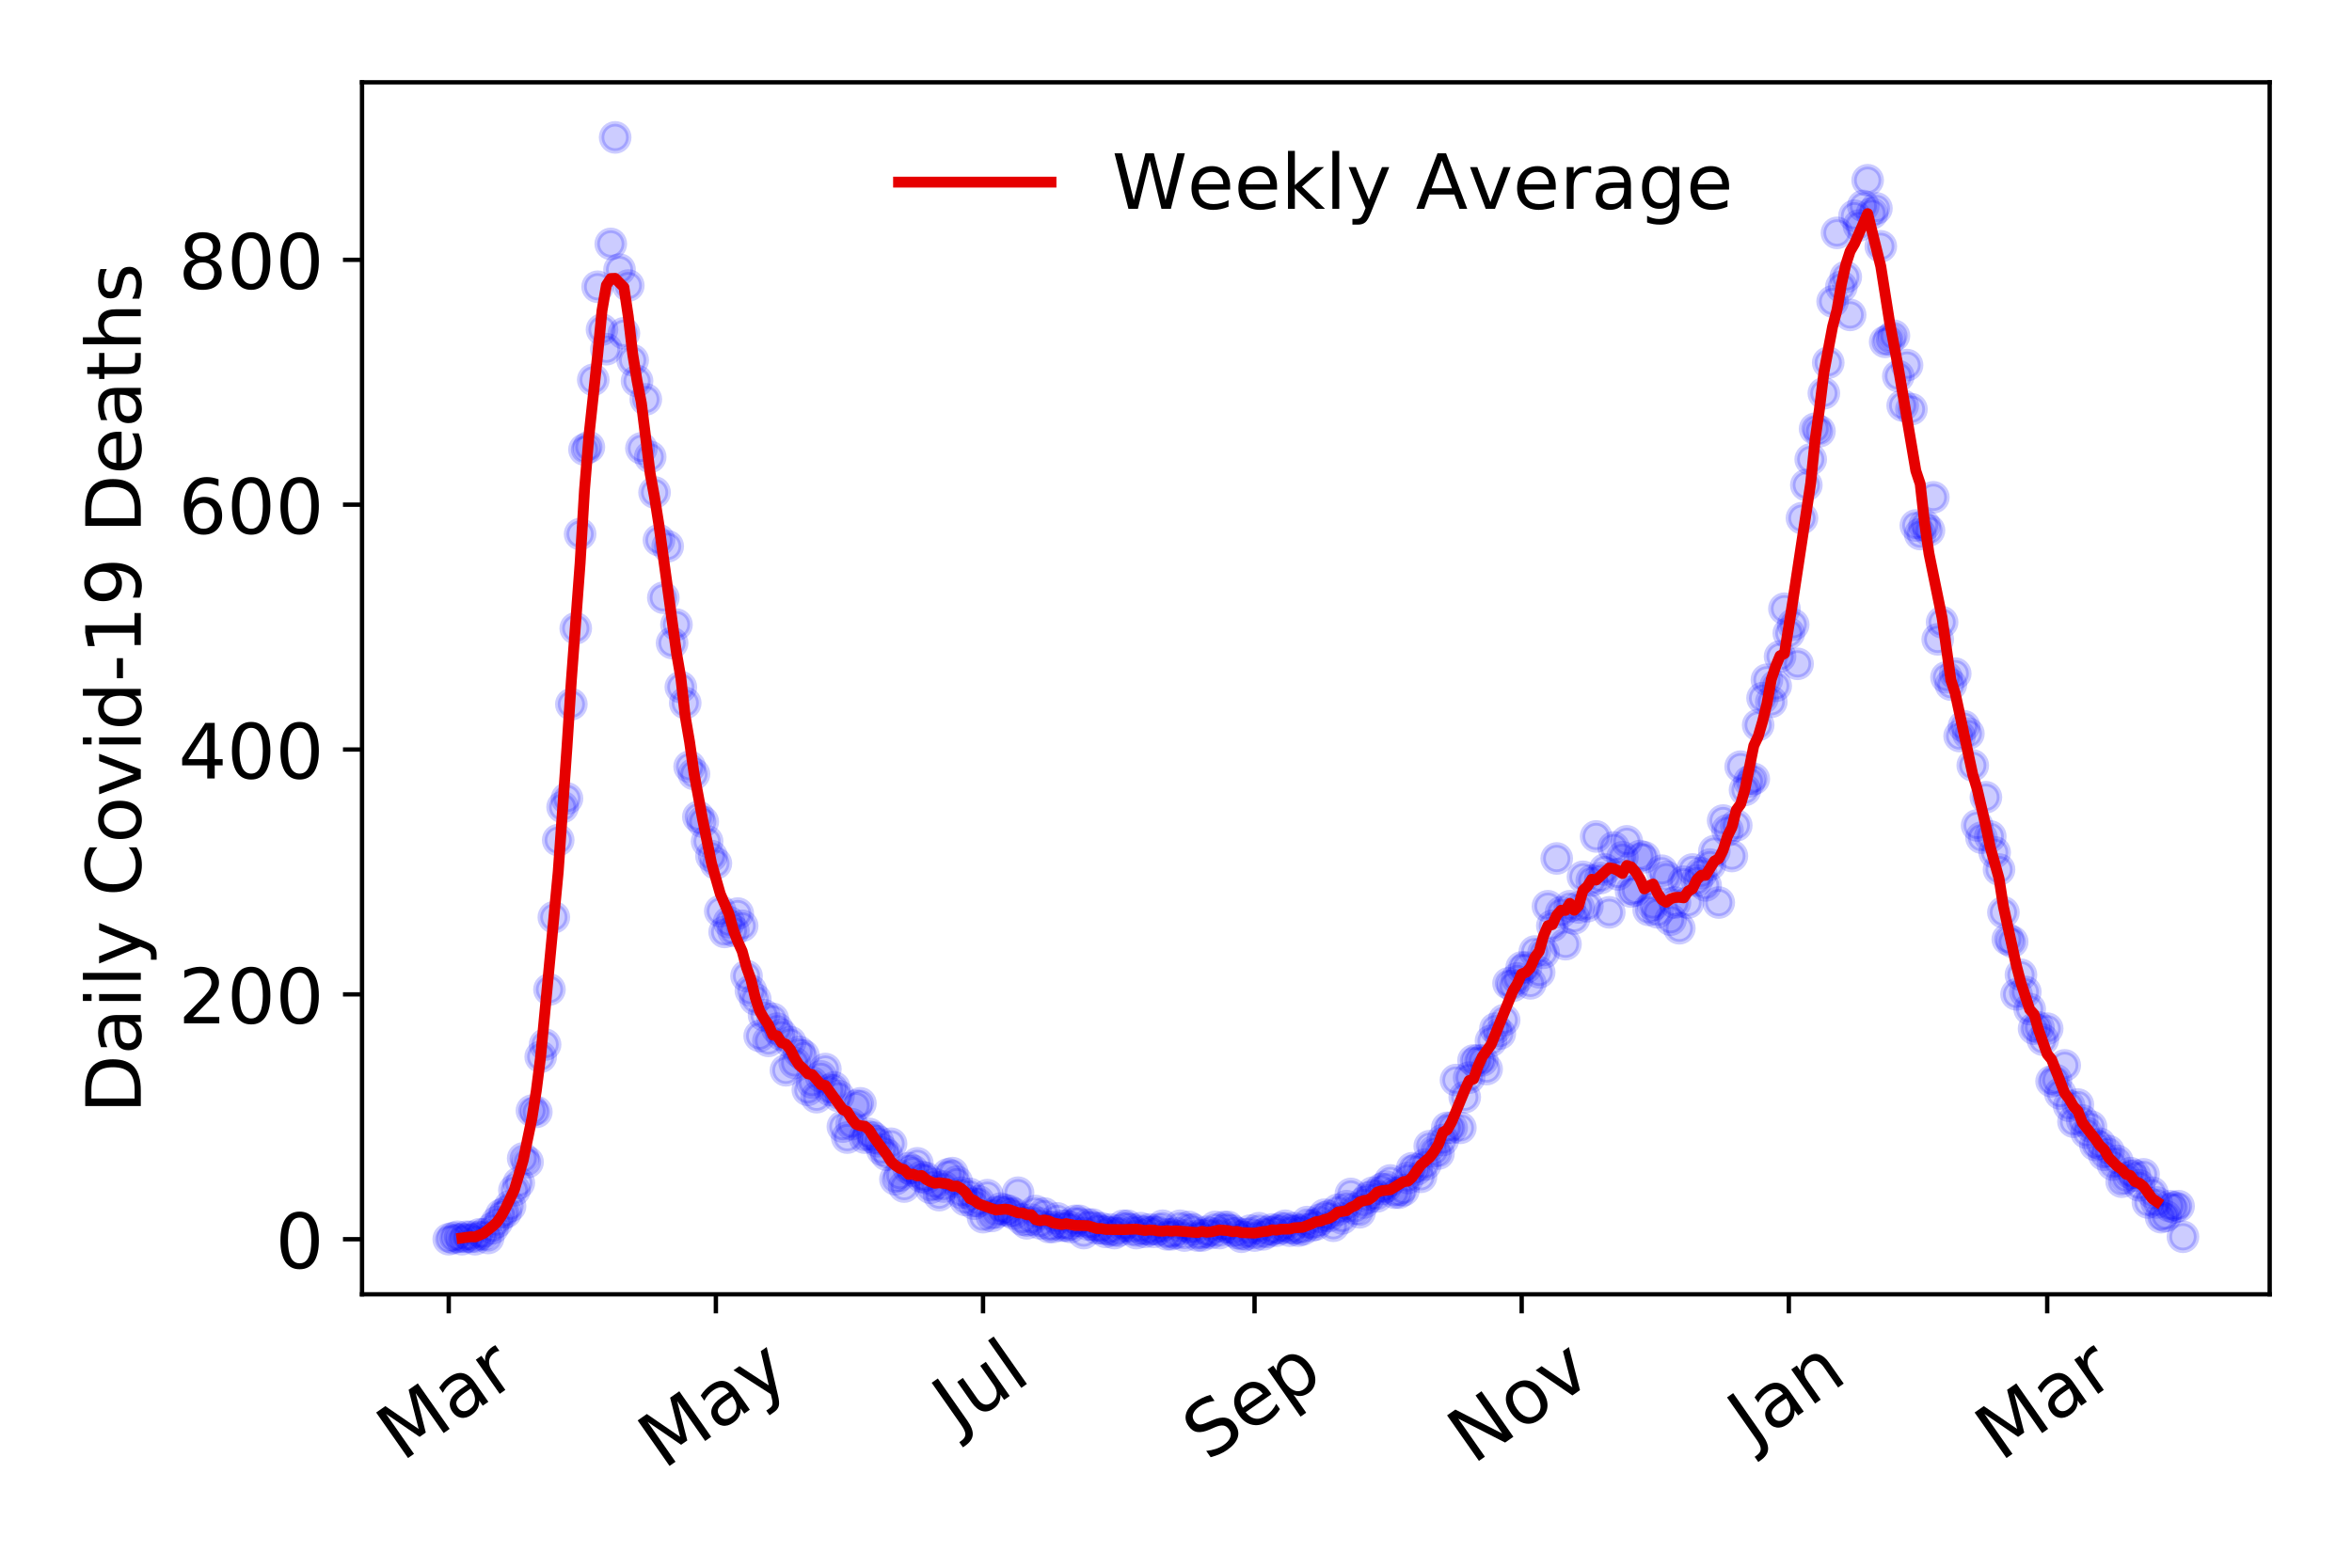 <?xml version="1.0" encoding="utf-8" standalone="no"?>
<!DOCTYPE svg PUBLIC "-//W3C//DTD SVG 1.1//EN"
  "http://www.w3.org/Graphics/SVG/1.1/DTD/svg11.dtd">
<!-- Created with matplotlib (https://matplotlib.org/) -->
<svg height="288pt" version="1.1" viewBox="0 0 432 288" width="432pt" xmlns="http://www.w3.org/2000/svg" xmlns:xlink="http://www.w3.org/1999/xlink">
 <defs>
  <style type="text/css">
*{stroke-linecap:butt;stroke-linejoin:round;}
  </style>
 </defs>
 <g id="figure_1">
  <g id="patch_1">
   <path d="M 0 288 
L 432 288 
L 432 0 
L 0 0 
z
" style="fill:#ffffff;"/>
  </g>
  <g id="axes_1">
   <g id="patch_2">
    <path d="M 66.495 237.778 
L 416.88 237.778 
L 416.88 15.12 
L 66.495 15.12 
z
" style="fill:#ffffff;"/>
   </g>
   <g id="matplotlib.axis_1">
    <g id="xtick_1">
     <g id="line2d_1">
      <defs>
       <path d="M 0 0 
L 0 3.5 
" id="mcde5c2efe0" style="stroke:#000000;stroke-width:0.8;"/>
      </defs>
      <g>
       <use style="stroke:#000000;stroke-width:0.8;" x="82.422" xlink:href="#mcde5c2efe0" y="237.778"/>
      </g>
     </g>
     <g id="text_1">
      <!-- Mar -->
      <defs>
       <path d="M 9.812 72.906 
L 24.516 72.906 
L 43.109 23.297 
L 61.812 72.906 
L 76.516 72.906 
L 76.516 0 
L 66.891 0 
L 66.891 64.016 
L 48.094 14.016 
L 38.188 14.016 
L 19.391 64.016 
L 19.391 0 
L 9.812 0 
z
" id="DejaVuSans-77"/>
       <path d="M 34.281 27.484 
Q 23.391 27.484 19.188 25 
Q 14.984 22.516 14.984 16.5 
Q 14.984 11.719 18.141 8.906 
Q 21.297 6.109 26.703 6.109 
Q 34.188 6.109 38.703 11.406 
Q 43.219 16.703 43.219 25.484 
L 43.219 27.484 
z
M 52.203 31.203 
L 52.203 0 
L 43.219 0 
L 43.219 8.297 
Q 40.141 3.328 35.547 0.953 
Q 30.953 -1.422 24.312 -1.422 
Q 15.922 -1.422 10.953 3.297 
Q 6 8.016 6 15.922 
Q 6 25.141 12.172 29.828 
Q 18.359 34.516 30.609 34.516 
L 43.219 34.516 
L 43.219 35.406 
Q 43.219 41.609 39.141 45 
Q 35.062 48.391 27.688 48.391 
Q 23 48.391 18.547 47.266 
Q 14.109 46.141 10.016 43.891 
L 10.016 52.203 
Q 14.938 54.109 19.578 55.047 
Q 24.219 56 28.609 56 
Q 40.484 56 46.344 49.844 
Q 52.203 43.703 52.203 31.203 
z
" id="DejaVuSans-97"/>
       <path d="M 41.109 46.297 
Q 39.594 47.172 37.812 47.578 
Q 36.031 48 33.891 48 
Q 26.266 48 22.188 43.047 
Q 18.109 38.094 18.109 28.812 
L 18.109 0 
L 9.078 0 
L 9.078 54.688 
L 18.109 54.688 
L 18.109 46.188 
Q 20.953 51.172 25.484 53.578 
Q 30.031 56 36.531 56 
Q 37.453 56 38.578 55.875 
Q 39.703 55.766 41.062 55.516 
z
" id="DejaVuSans-114"/>
      </defs>
      <g transform="translate(73.819 268.643)rotate(-35)scale(0.14 -0.14)">
       <use xlink:href="#DejaVuSans-77"/>
       <use x="86.279" xlink:href="#DejaVuSans-97"/>
       <use x="147.559" xlink:href="#DejaVuSans-114"/>
      </g>
     </g>
    </g>
    <g id="xtick_2">
     <g id="line2d_2">
      <g>
       <use style="stroke:#000000;stroke-width:0.8;" x="131.488" xlink:href="#mcde5c2efe0" y="237.778"/>
      </g>
     </g>
     <g id="text_2">
      <!-- May -->
      <defs>
       <path d="M 32.172 -5.078 
Q 28.375 -14.844 24.75 -17.812 
Q 21.141 -20.797 15.094 -20.797 
L 7.906 -20.797 
L 7.906 -13.281 
L 13.188 -13.281 
Q 16.891 -13.281 18.938 -11.516 
Q 21 -9.766 23.484 -3.219 
L 25.094 0.875 
L 2.984 54.688 
L 12.5 54.688 
L 29.594 11.922 
L 46.688 54.688 
L 56.203 54.688 
z
" id="DejaVuSans-121"/>
      </defs>
      <g transform="translate(121.849 270.094)rotate(-35)scale(0.14 -0.14)">
       <use xlink:href="#DejaVuSans-77"/>
       <use x="86.279" xlink:href="#DejaVuSans-97"/>
       <use x="147.559" xlink:href="#DejaVuSans-121"/>
      </g>
     </g>
    </g>
    <g id="xtick_3">
     <g id="line2d_3">
      <g>
       <use style="stroke:#000000;stroke-width:0.8;" x="180.555" xlink:href="#mcde5c2efe0" y="237.778"/>
      </g>
     </g>
     <g id="text_3">
      <!-- Jul -->
      <defs>
       <path d="M 9.812 72.906 
L 19.672 72.906 
L 19.672 5.078 
Q 19.672 -8.109 14.672 -14.062 
Q 9.672 -20.016 -1.422 -20.016 
L -5.172 -20.016 
L -5.172 -11.719 
L -2.094 -11.719 
Q 4.438 -11.719 7.125 -8.047 
Q 9.812 -4.391 9.812 5.078 
z
" id="DejaVuSans-74"/>
       <path d="M 8.5 21.578 
L 8.5 54.688 
L 17.484 54.688 
L 17.484 21.922 
Q 17.484 14.156 20.5 10.266 
Q 23.531 6.391 29.594 6.391 
Q 36.859 6.391 41.078 11.031 
Q 45.312 15.672 45.312 23.688 
L 45.312 54.688 
L 54.297 54.688 
L 54.297 0 
L 45.312 0 
L 45.312 8.406 
Q 42.047 3.422 37.719 1 
Q 33.406 -1.422 27.688 -1.422 
Q 18.266 -1.422 13.375 4.438 
Q 8.5 10.297 8.5 21.578 
z
M 31.109 56 
z
" id="DejaVuSans-117"/>
       <path d="M 9.422 75.984 
L 18.406 75.984 
L 18.406 0 
L 9.422 0 
z
" id="DejaVuSans-108"/>
      </defs>
      <g transform="translate(175.852 263.181)rotate(-35)scale(0.14 -0.14)">
       <use xlink:href="#DejaVuSans-74"/>
       <use x="29.492" xlink:href="#DejaVuSans-117"/>
       <use x="92.871" xlink:href="#DejaVuSans-108"/>
      </g>
     </g>
    </g>
    <g id="xtick_4">
     <g id="line2d_4">
      <g>
       <use style="stroke:#000000;stroke-width:0.8;" x="230.426" xlink:href="#mcde5c2efe0" y="237.778"/>
      </g>
     </g>
     <g id="text_4">
      <!-- Sep -->
      <defs>
       <path d="M 53.516 70.516 
L 53.516 60.891 
Q 47.906 63.578 42.922 64.891 
Q 37.938 66.219 33.297 66.219 
Q 25.25 66.219 20.875 63.094 
Q 16.5 59.969 16.5 54.203 
Q 16.5 49.359 19.406 46.891 
Q 22.312 44.438 30.422 42.922 
L 36.375 41.703 
Q 47.406 39.594 52.656 34.297 
Q 57.906 29 57.906 20.125 
Q 57.906 9.516 50.797 4.047 
Q 43.703 -1.422 29.984 -1.422 
Q 24.812 -1.422 18.969 -0.25 
Q 13.141 0.922 6.891 3.219 
L 6.891 13.375 
Q 12.891 10.016 18.656 8.297 
Q 24.422 6.594 29.984 6.594 
Q 38.422 6.594 43.016 9.906 
Q 47.609 13.234 47.609 19.391 
Q 47.609 24.75 44.312 27.781 
Q 41.016 30.812 33.5 32.328 
L 27.484 33.5 
Q 16.453 35.688 11.516 40.375 
Q 6.594 45.062 6.594 53.422 
Q 6.594 63.094 13.406 68.656 
Q 20.219 74.219 32.172 74.219 
Q 37.312 74.219 42.625 73.281 
Q 47.953 72.359 53.516 70.516 
z
" id="DejaVuSans-83"/>
       <path d="M 56.203 29.594 
L 56.203 25.203 
L 14.891 25.203 
Q 15.484 15.922 20.484 11.062 
Q 25.484 6.203 34.422 6.203 
Q 39.594 6.203 44.453 7.469 
Q 49.312 8.734 54.109 11.281 
L 54.109 2.781 
Q 49.266 0.734 44.188 -0.344 
Q 39.109 -1.422 33.891 -1.422 
Q 20.797 -1.422 13.156 6.188 
Q 5.516 13.812 5.516 26.812 
Q 5.516 40.234 12.766 48.109 
Q 20.016 56 32.328 56 
Q 43.359 56 49.781 48.891 
Q 56.203 41.797 56.203 29.594 
z
M 47.219 32.234 
Q 47.125 39.594 43.094 43.984 
Q 39.062 48.391 32.422 48.391 
Q 24.906 48.391 20.391 44.141 
Q 15.875 39.891 15.188 32.172 
z
" id="DejaVuSans-101"/>
       <path d="M 18.109 8.203 
L 18.109 -20.797 
L 9.078 -20.797 
L 9.078 54.688 
L 18.109 54.688 
L 18.109 46.391 
Q 20.953 51.266 25.266 53.625 
Q 29.594 56 35.594 56 
Q 45.562 56 51.781 48.094 
Q 58.016 40.188 58.016 27.297 
Q 58.016 14.406 51.781 6.484 
Q 45.562 -1.422 35.594 -1.422 
Q 29.594 -1.422 25.266 0.953 
Q 20.953 3.328 18.109 8.203 
z
M 48.688 27.297 
Q 48.688 37.203 44.609 42.844 
Q 40.531 48.484 33.406 48.484 
Q 26.266 48.484 22.188 42.844 
Q 18.109 37.203 18.109 27.297 
Q 18.109 17.391 22.188 11.75 
Q 26.266 6.109 33.406 6.109 
Q 40.531 6.109 44.609 11.75 
Q 48.688 17.391 48.688 27.297 
z
" id="DejaVuSans-112"/>
      </defs>
      <g transform="translate(221.833 268.629)rotate(-35)scale(0.14 -0.14)">
       <use xlink:href="#DejaVuSans-83"/>
       <use x="63.477" xlink:href="#DejaVuSans-101"/>
       <use x="125" xlink:href="#DejaVuSans-112"/>
      </g>
     </g>
    </g>
    <g id="xtick_5">
     <g id="line2d_5">
      <g>
       <use style="stroke:#000000;stroke-width:0.8;" x="279.493" xlink:href="#mcde5c2efe0" y="237.778"/>
      </g>
     </g>
     <g id="text_5">
      <!-- Nov -->
      <defs>
       <path d="M 9.812 72.906 
L 23.094 72.906 
L 55.422 11.922 
L 55.422 72.906 
L 64.984 72.906 
L 64.984 0 
L 51.703 0 
L 19.391 60.984 
L 19.391 0 
L 9.812 0 
z
" id="DejaVuSans-78"/>
       <path d="M 30.609 48.391 
Q 23.391 48.391 19.188 42.75 
Q 14.984 37.109 14.984 27.297 
Q 14.984 17.484 19.156 11.844 
Q 23.344 6.203 30.609 6.203 
Q 37.797 6.203 41.984 11.859 
Q 46.188 17.531 46.188 27.297 
Q 46.188 37.016 41.984 42.703 
Q 37.797 48.391 30.609 48.391 
z
M 30.609 56 
Q 42.328 56 49.016 48.375 
Q 55.719 40.766 55.719 27.297 
Q 55.719 13.875 49.016 6.219 
Q 42.328 -1.422 30.609 -1.422 
Q 18.844 -1.422 12.172 6.219 
Q 5.516 13.875 5.516 27.297 
Q 5.516 40.766 12.172 48.375 
Q 18.844 56 30.609 56 
z
" id="DejaVuSans-111"/>
       <path d="M 2.984 54.688 
L 12.5 54.688 
L 29.594 8.797 
L 46.688 54.688 
L 56.203 54.688 
L 35.688 0 
L 23.484 0 
z
" id="DejaVuSans-118"/>
      </defs>
      <g transform="translate(270.517 269.166)rotate(-35)scale(0.14 -0.14)">
       <use xlink:href="#DejaVuSans-78"/>
       <use x="74.805" xlink:href="#DejaVuSans-111"/>
       <use x="135.986" xlink:href="#DejaVuSans-118"/>
      </g>
     </g>
    </g>
    <g id="xtick_6">
     <g id="line2d_6">
      <g>
       <use style="stroke:#000000;stroke-width:0.8;" x="328.56" xlink:href="#mcde5c2efe0" y="237.778"/>
      </g>
     </g>
     <g id="text_6">
      <!-- Jan -->
      <defs>
       <path d="M 54.891 33.016 
L 54.891 0 
L 45.906 0 
L 45.906 32.719 
Q 45.906 40.484 42.875 44.328 
Q 39.844 48.188 33.797 48.188 
Q 26.516 48.188 22.312 43.547 
Q 18.109 38.922 18.109 30.906 
L 18.109 0 
L 9.078 0 
L 9.078 54.688 
L 18.109 54.688 
L 18.109 46.188 
Q 21.344 51.125 25.703 53.562 
Q 30.078 56 35.797 56 
Q 45.219 56 50.047 50.172 
Q 54.891 44.344 54.891 33.016 
z
" id="DejaVuSans-110"/>
      </defs>
      <g transform="translate(321.936 265.871)rotate(-35)scale(0.14 -0.14)">
       <use xlink:href="#DejaVuSans-74"/>
       <use x="29.492" xlink:href="#DejaVuSans-97"/>
       <use x="90.771" xlink:href="#DejaVuSans-110"/>
      </g>
     </g>
    </g>
    <g id="xtick_7">
     <g id="line2d_7">
      <g>
       <use style="stroke:#000000;stroke-width:0.8;" x="376.018" xlink:href="#mcde5c2efe0" y="237.778"/>
      </g>
     </g>
     <g id="text_7">
      <!-- Mar -->
      <g transform="translate(367.415 268.643)rotate(-35)scale(0.14 -0.14)">
       <use xlink:href="#DejaVuSans-77"/>
       <use x="86.279" xlink:href="#DejaVuSans-97"/>
       <use x="147.559" xlink:href="#DejaVuSans-114"/>
      </g>
     </g>
    </g>
   </g>
   <g id="matplotlib.axis_2">
    <g id="ytick_1">
     <g id="line2d_8">
      <defs>
       <path d="M 0 0 
L -3.5 0 
" id="m6ea392d339" style="stroke:#000000;stroke-width:0.8;"/>
      </defs>
      <g>
       <use style="stroke:#000000;stroke-width:0.8;" x="66.495" xlink:href="#m6ea392d339" y="227.657"/>
      </g>
     </g>
     <g id="text_8">
      <!-- 0 -->
      <defs>
       <path d="M 31.781 66.406 
Q 24.172 66.406 20.328 58.906 
Q 16.5 51.422 16.5 36.375 
Q 16.5 21.391 20.328 13.891 
Q 24.172 6.391 31.781 6.391 
Q 39.453 6.391 43.281 13.891 
Q 47.125 21.391 47.125 36.375 
Q 47.125 51.422 43.281 58.906 
Q 39.453 66.406 31.781 66.406 
z
M 31.781 74.219 
Q 44.047 74.219 50.516 64.516 
Q 56.984 54.828 56.984 36.375 
Q 56.984 17.969 50.516 8.266 
Q 44.047 -1.422 31.781 -1.422 
Q 19.531 -1.422 13.062 8.266 
Q 6.594 17.969 6.594 36.375 
Q 6.594 54.828 13.062 64.516 
Q 19.531 74.219 31.781 74.219 
z
" id="DejaVuSans-48"/>
      </defs>
      <g transform="translate(50.587 232.976)scale(0.14 -0.14)">
       <use xlink:href="#DejaVuSans-48"/>
      </g>
     </g>
    </g>
    <g id="ytick_2">
     <g id="line2d_9">
      <g>
       <use style="stroke:#000000;stroke-width:0.8;" x="66.495" xlink:href="#m6ea392d339" y="182.676"/>
      </g>
     </g>
     <g id="text_9">
      <!-- 200 -->
      <defs>
       <path d="M 19.188 8.297 
L 53.609 8.297 
L 53.609 0 
L 7.328 0 
L 7.328 8.297 
Q 12.938 14.109 22.625 23.891 
Q 32.328 33.688 34.812 36.531 
Q 39.547 41.844 41.422 45.531 
Q 43.312 49.219 43.312 52.781 
Q 43.312 58.594 39.234 62.25 
Q 35.156 65.922 28.609 65.922 
Q 23.969 65.922 18.812 64.312 
Q 13.672 62.703 7.812 59.422 
L 7.812 69.391 
Q 13.766 71.781 18.938 73 
Q 24.125 74.219 28.422 74.219 
Q 39.75 74.219 46.484 68.547 
Q 53.219 62.891 53.219 53.422 
Q 53.219 48.922 51.531 44.891 
Q 49.859 40.875 45.406 35.406 
Q 44.188 33.984 37.641 27.219 
Q 31.109 20.453 19.188 8.297 
z
" id="DejaVuSans-50"/>
      </defs>
      <g transform="translate(32.773 187.995)scale(0.14 -0.14)">
       <use xlink:href="#DejaVuSans-50"/>
       <use x="63.623" xlink:href="#DejaVuSans-48"/>
       <use x="127.246" xlink:href="#DejaVuSans-48"/>
      </g>
     </g>
    </g>
    <g id="ytick_3">
     <g id="line2d_10">
      <g>
       <use style="stroke:#000000;stroke-width:0.8;" x="66.495" xlink:href="#m6ea392d339" y="137.694"/>
      </g>
     </g>
     <g id="text_10">
      <!-- 400 -->
      <defs>
       <path d="M 37.797 64.312 
L 12.891 25.391 
L 37.797 25.391 
z
M 35.203 72.906 
L 47.609 72.906 
L 47.609 25.391 
L 58.016 25.391 
L 58.016 17.188 
L 47.609 17.188 
L 47.609 0 
L 37.797 0 
L 37.797 17.188 
L 4.891 17.188 
L 4.891 26.703 
z
" id="DejaVuSans-52"/>
      </defs>
      <g transform="translate(32.773 143.013)scale(0.14 -0.14)">
       <use xlink:href="#DejaVuSans-52"/>
       <use x="63.623" xlink:href="#DejaVuSans-48"/>
       <use x="127.246" xlink:href="#DejaVuSans-48"/>
      </g>
     </g>
    </g>
    <g id="ytick_4">
     <g id="line2d_11">
      <g>
       <use style="stroke:#000000;stroke-width:0.8;" x="66.495" xlink:href="#m6ea392d339" y="92.713"/>
      </g>
     </g>
     <g id="text_11">
      <!-- 600 -->
      <defs>
       <path d="M 33.016 40.375 
Q 26.375 40.375 22.484 35.828 
Q 18.609 31.297 18.609 23.391 
Q 18.609 15.531 22.484 10.953 
Q 26.375 6.391 33.016 6.391 
Q 39.656 6.391 43.531 10.953 
Q 47.406 15.531 47.406 23.391 
Q 47.406 31.297 43.531 35.828 
Q 39.656 40.375 33.016 40.375 
z
M 52.594 71.297 
L 52.594 62.312 
Q 48.875 64.062 45.094 64.984 
Q 41.312 65.922 37.594 65.922 
Q 27.828 65.922 22.672 59.328 
Q 17.531 52.734 16.797 39.406 
Q 19.672 43.656 24.016 45.922 
Q 28.375 48.188 33.594 48.188 
Q 44.578 48.188 50.953 41.516 
Q 57.328 34.859 57.328 23.391 
Q 57.328 12.156 50.688 5.359 
Q 44.047 -1.422 33.016 -1.422 
Q 20.359 -1.422 13.672 8.266 
Q 6.984 17.969 6.984 36.375 
Q 6.984 53.656 15.188 63.938 
Q 23.391 74.219 37.203 74.219 
Q 40.922 74.219 44.703 73.484 
Q 48.484 72.75 52.594 71.297 
z
" id="DejaVuSans-54"/>
      </defs>
      <g transform="translate(32.773 98.032)scale(0.14 -0.14)">
       <use xlink:href="#DejaVuSans-54"/>
       <use x="63.623" xlink:href="#DejaVuSans-48"/>
       <use x="127.246" xlink:href="#DejaVuSans-48"/>
      </g>
     </g>
    </g>
    <g id="ytick_5">
     <g id="line2d_12">
      <g>
       <use style="stroke:#000000;stroke-width:0.8;" x="66.495" xlink:href="#m6ea392d339" y="47.732"/>
      </g>
     </g>
     <g id="text_12">
      <!-- 800 -->
      <defs>
       <path d="M 31.781 34.625 
Q 24.75 34.625 20.719 30.859 
Q 16.703 27.094 16.703 20.516 
Q 16.703 13.922 20.719 10.156 
Q 24.75 6.391 31.781 6.391 
Q 38.812 6.391 42.859 10.172 
Q 46.922 13.969 46.922 20.516 
Q 46.922 27.094 42.891 30.859 
Q 38.875 34.625 31.781 34.625 
z
M 21.922 38.812 
Q 15.578 40.375 12.031 44.719 
Q 8.5 49.078 8.5 55.328 
Q 8.5 64.062 14.719 69.141 
Q 20.953 74.219 31.781 74.219 
Q 42.672 74.219 48.875 69.141 
Q 55.078 64.062 55.078 55.328 
Q 55.078 49.078 51.531 44.719 
Q 48 40.375 41.703 38.812 
Q 48.828 37.156 52.797 32.312 
Q 56.781 27.484 56.781 20.516 
Q 56.781 9.906 50.312 4.234 
Q 43.844 -1.422 31.781 -1.422 
Q 19.734 -1.422 13.25 4.234 
Q 6.781 9.906 6.781 20.516 
Q 6.781 27.484 10.781 32.312 
Q 14.797 37.156 21.922 38.812 
z
M 18.312 54.391 
Q 18.312 48.734 21.844 45.562 
Q 25.391 42.391 31.781 42.391 
Q 38.141 42.391 41.719 45.562 
Q 45.312 48.734 45.312 54.391 
Q 45.312 60.062 41.719 63.234 
Q 38.141 66.406 31.781 66.406 
Q 25.391 66.406 21.844 63.234 
Q 18.312 60.062 18.312 54.391 
z
" id="DejaVuSans-56"/>
      </defs>
      <g transform="translate(32.773 53.05)scale(0.14 -0.14)">
       <use xlink:href="#DejaVuSans-56"/>
       <use x="63.623" xlink:href="#DejaVuSans-48"/>
       <use x="127.246" xlink:href="#DejaVuSans-48"/>
      </g>
     </g>
    </g>
    <g id="text_13">
     <!-- Daily Covid-19 Deaths -->
     <defs>
      <path d="M 19.672 64.797 
L 19.672 8.109 
L 31.594 8.109 
Q 46.688 8.109 53.688 14.938 
Q 60.688 21.781 60.688 36.531 
Q 60.688 51.172 53.688 57.984 
Q 46.688 64.797 31.594 64.797 
z
M 9.812 72.906 
L 30.078 72.906 
Q 51.266 72.906 61.172 64.094 
Q 71.094 55.281 71.094 36.531 
Q 71.094 17.672 61.125 8.828 
Q 51.172 0 30.078 0 
L 9.812 0 
z
" id="DejaVuSans-68"/>
      <path d="M 9.422 54.688 
L 18.406 54.688 
L 18.406 0 
L 9.422 0 
z
M 9.422 75.984 
L 18.406 75.984 
L 18.406 64.594 
L 9.422 64.594 
z
" id="DejaVuSans-105"/>
      <path id="DejaVuSans-32"/>
      <path d="M 64.406 67.281 
L 64.406 56.891 
Q 59.422 61.531 53.781 63.812 
Q 48.141 66.109 41.797 66.109 
Q 29.297 66.109 22.656 58.469 
Q 16.016 50.828 16.016 36.375 
Q 16.016 21.969 22.656 14.328 
Q 29.297 6.688 41.797 6.688 
Q 48.141 6.688 53.781 8.984 
Q 59.422 11.281 64.406 15.922 
L 64.406 5.609 
Q 59.234 2.094 53.438 0.328 
Q 47.656 -1.422 41.219 -1.422 
Q 24.656 -1.422 15.125 8.703 
Q 5.609 18.844 5.609 36.375 
Q 5.609 53.953 15.125 64.078 
Q 24.656 74.219 41.219 74.219 
Q 47.75 74.219 53.531 72.484 
Q 59.328 70.75 64.406 67.281 
z
" id="DejaVuSans-67"/>
      <path d="M 45.406 46.391 
L 45.406 75.984 
L 54.391 75.984 
L 54.391 0 
L 45.406 0 
L 45.406 8.203 
Q 42.578 3.328 38.25 0.953 
Q 33.938 -1.422 27.875 -1.422 
Q 17.969 -1.422 11.734 6.484 
Q 5.516 14.406 5.516 27.297 
Q 5.516 40.188 11.734 48.094 
Q 17.969 56 27.875 56 
Q 33.938 56 38.25 53.625 
Q 42.578 51.266 45.406 46.391 
z
M 14.797 27.297 
Q 14.797 17.391 18.875 11.75 
Q 22.953 6.109 30.078 6.109 
Q 37.203 6.109 41.297 11.75 
Q 45.406 17.391 45.406 27.297 
Q 45.406 37.203 41.297 42.844 
Q 37.203 48.484 30.078 48.484 
Q 22.953 48.484 18.875 42.844 
Q 14.797 37.203 14.797 27.297 
z
" id="DejaVuSans-100"/>
      <path d="M 4.891 31.391 
L 31.203 31.391 
L 31.203 23.391 
L 4.891 23.391 
z
" id="DejaVuSans-45"/>
      <path d="M 12.406 8.297 
L 28.516 8.297 
L 28.516 63.922 
L 10.984 60.406 
L 10.984 69.391 
L 28.422 72.906 
L 38.281 72.906 
L 38.281 8.297 
L 54.391 8.297 
L 54.391 0 
L 12.406 0 
z
" id="DejaVuSans-49"/>
      <path d="M 10.984 1.516 
L 10.984 10.5 
Q 14.703 8.734 18.5 7.812 
Q 22.312 6.891 25.984 6.891 
Q 35.75 6.891 40.891 13.453 
Q 46.047 20.016 46.781 33.406 
Q 43.953 29.203 39.594 26.953 
Q 35.25 24.703 29.984 24.703 
Q 19.047 24.703 12.672 31.312 
Q 6.297 37.938 6.297 49.422 
Q 6.297 60.641 12.938 67.422 
Q 19.578 74.219 30.609 74.219 
Q 43.266 74.219 49.922 64.516 
Q 56.594 54.828 56.594 36.375 
Q 56.594 19.141 48.406 8.859 
Q 40.234 -1.422 26.422 -1.422 
Q 22.703 -1.422 18.891 -0.688 
Q 15.094 0.047 10.984 1.516 
z
M 30.609 32.422 
Q 37.25 32.422 41.125 36.953 
Q 45.016 41.5 45.016 49.422 
Q 45.016 57.281 41.125 61.844 
Q 37.25 66.406 30.609 66.406 
Q 23.969 66.406 20.094 61.844 
Q 16.219 57.281 16.219 49.422 
Q 16.219 41.5 20.094 36.953 
Q 23.969 32.422 30.609 32.422 
z
" id="DejaVuSans-57"/>
      <path d="M 18.312 70.219 
L 18.312 54.688 
L 36.812 54.688 
L 36.812 47.703 
L 18.312 47.703 
L 18.312 18.016 
Q 18.312 11.328 20.141 9.422 
Q 21.969 7.516 27.594 7.516 
L 36.812 7.516 
L 36.812 0 
L 27.594 0 
Q 17.188 0 13.234 3.875 
Q 9.281 7.766 9.281 18.016 
L 9.281 47.703 
L 2.688 47.703 
L 2.688 54.688 
L 9.281 54.688 
L 9.281 70.219 
z
" id="DejaVuSans-116"/>
      <path d="M 54.891 33.016 
L 54.891 0 
L 45.906 0 
L 45.906 32.719 
Q 45.906 40.484 42.875 44.328 
Q 39.844 48.188 33.797 48.188 
Q 26.516 48.188 22.312 43.547 
Q 18.109 38.922 18.109 30.906 
L 18.109 0 
L 9.078 0 
L 9.078 75.984 
L 18.109 75.984 
L 18.109 46.188 
Q 21.344 51.125 25.703 53.562 
Q 30.078 56 35.797 56 
Q 45.219 56 50.047 50.172 
Q 54.891 44.344 54.891 33.016 
z
" id="DejaVuSans-104"/>
      <path d="M 44.281 53.078 
L 44.281 44.578 
Q 40.484 46.531 36.375 47.5 
Q 32.281 48.484 27.875 48.484 
Q 21.188 48.484 17.844 46.438 
Q 14.5 44.391 14.5 40.281 
Q 14.5 37.156 16.891 35.375 
Q 19.281 33.594 26.516 31.984 
L 29.594 31.297 
Q 39.156 29.25 43.188 25.516 
Q 47.219 21.781 47.219 15.094 
Q 47.219 7.469 41.188 3.016 
Q 35.156 -1.422 24.609 -1.422 
Q 20.219 -1.422 15.453 -0.562 
Q 10.688 0.297 5.422 2 
L 5.422 11.281 
Q 10.406 8.688 15.234 7.391 
Q 20.062 6.109 24.812 6.109 
Q 31.156 6.109 34.562 8.281 
Q 37.984 10.453 37.984 14.406 
Q 37.984 18.062 35.516 20.016 
Q 33.062 21.969 24.703 23.781 
L 21.578 24.516 
Q 13.234 26.266 9.516 29.906 
Q 5.812 33.547 5.812 39.891 
Q 5.812 47.609 11.281 51.797 
Q 16.75 56 26.812 56 
Q 31.781 56 36.172 55.266 
Q 40.578 54.547 44.281 53.078 
z
" id="DejaVuSans-115"/>
     </defs>
     <g transform="translate(25.861 204.56)rotate(-90)scale(0.14 -0.14)">
      <use xlink:href="#DejaVuSans-68"/>
      <use x="77.002" xlink:href="#DejaVuSans-97"/>
      <use x="138.281" xlink:href="#DejaVuSans-105"/>
      <use x="166.064" xlink:href="#DejaVuSans-108"/>
      <use x="193.848" xlink:href="#DejaVuSans-121"/>
      <use x="253.027" xlink:href="#DejaVuSans-32"/>
      <use x="284.814" xlink:href="#DejaVuSans-67"/>
      <use x="354.639" xlink:href="#DejaVuSans-111"/>
      <use x="415.82" xlink:href="#DejaVuSans-118"/>
      <use x="475" xlink:href="#DejaVuSans-105"/>
      <use x="502.783" xlink:href="#DejaVuSans-100"/>
      <use x="566.26" xlink:href="#DejaVuSans-45"/>
      <use x="602.344" xlink:href="#DejaVuSans-49"/>
      <use x="665.967" xlink:href="#DejaVuSans-57"/>
      <use x="729.59" xlink:href="#DejaVuSans-32"/>
      <use x="761.377" xlink:href="#DejaVuSans-68"/>
      <use x="838.379" xlink:href="#DejaVuSans-101"/>
      <use x="899.902" xlink:href="#DejaVuSans-97"/>
      <use x="961.182" xlink:href="#DejaVuSans-116"/>
      <use x="1000.391" xlink:href="#DejaVuSans-104"/>
      <use x="1063.77" xlink:href="#DejaVuSans-115"/>
     </g>
    </g>
   </g>
   <g id="line2d_13">
    <defs>
     <path d="M 0 2.5 
C 0.663 2.5 1.299 2.237 1.768 1.768 
C 2.237 1.299 2.5 0.663 2.5 0 
C 2.5 -0.663 2.237 -1.299 1.768 -1.768 
C 1.299 -2.237 0.663 -2.5 0 -2.5 
C -0.663 -2.5 -1.299 -2.237 -1.768 -1.768 
C -2.237 -1.299 -2.5 -0.663 -2.5 0 
C -2.5 0.663 -2.237 1.299 -1.768 1.768 
C -1.299 2.237 -0.663 2.5 0 2.5 
z
" id="m4a5ecbd06b" style="stroke:#0000ff;stroke-opacity:0.2;"/>
    </defs>
    <g clip-path="url(#p96262de89d)">
     <use style="fill:#0000ff;fill-opacity:0.2;stroke:#0000ff;stroke-opacity:0.2;" x="82.422" xlink:href="#m4a5ecbd06b" y="227.657"/>
     <use style="fill:#0000ff;fill-opacity:0.2;stroke:#0000ff;stroke-opacity:0.2;" x="83.226" xlink:href="#m4a5ecbd06b" y="227.432"/>
     <use style="fill:#0000ff;fill-opacity:0.2;stroke:#0000ff;stroke-opacity:0.2;" x="84.03" xlink:href="#m4a5ecbd06b" y="227.208"/>
     <use style="fill:#0000ff;fill-opacity:0.2;stroke:#0000ff;stroke-opacity:0.2;" x="84.835" xlink:href="#m4a5ecbd06b" y="227.657"/>
     <use style="fill:#0000ff;fill-opacity:0.2;stroke:#0000ff;stroke-opacity:0.2;" x="85.639" xlink:href="#m4a5ecbd06b" y="227.208"/>
     <use style="fill:#0000ff;fill-opacity:0.2;stroke:#0000ff;stroke-opacity:0.2;" x="86.443" xlink:href="#m4a5ecbd06b" y="227.208"/>
     <use style="fill:#0000ff;fill-opacity:0.2;stroke:#0000ff;stroke-opacity:0.2;" x="87.248" xlink:href="#m4a5ecbd06b" y="227.657"/>
     <use style="fill:#0000ff;fill-opacity:0.2;stroke:#0000ff;stroke-opacity:0.2;" x="88.052" xlink:href="#m4a5ecbd06b" y="226.758"/>
     <use style="fill:#0000ff;fill-opacity:0.2;stroke:#0000ff;stroke-opacity:0.2;" x="88.857" xlink:href="#m4a5ecbd06b" y="226.758"/>
     <use style="fill:#0000ff;fill-opacity:0.2;stroke:#0000ff;stroke-opacity:0.2;" x="89.661" xlink:href="#m4a5ecbd06b" y="227.432"/>
     <use style="fill:#0000ff;fill-opacity:0.2;stroke:#0000ff;stroke-opacity:0.2;" x="90.465" xlink:href="#m4a5ecbd06b" y="225.633"/>
     <use style="fill:#0000ff;fill-opacity:0.2;stroke:#0000ff;stroke-opacity:0.2;" x="91.27" xlink:href="#m4a5ecbd06b" y="224.509"/>
     <use style="fill:#0000ff;fill-opacity:0.2;stroke:#0000ff;stroke-opacity:0.2;" x="92.074" xlink:href="#m4a5ecbd06b" y="223.159"/>
     <use style="fill:#0000ff;fill-opacity:0.2;stroke:#0000ff;stroke-opacity:0.2;" x="92.878" xlink:href="#m4a5ecbd06b" y="222.709"/>
     <use style="fill:#0000ff;fill-opacity:0.2;stroke:#0000ff;stroke-opacity:0.2;" x="93.683" xlink:href="#m4a5ecbd06b" y="221.585"/>
     <use style="fill:#0000ff;fill-opacity:0.2;stroke:#0000ff;stroke-opacity:0.2;" x="94.487" xlink:href="#m4a5ecbd06b" y="218.661"/>
     <use style="fill:#0000ff;fill-opacity:0.2;stroke:#0000ff;stroke-opacity:0.2;" x="95.292" xlink:href="#m4a5ecbd06b" y="217.312"/>
     <use style="fill:#0000ff;fill-opacity:0.2;stroke:#0000ff;stroke-opacity:0.2;" x="96.096" xlink:href="#m4a5ecbd06b" y="212.813"/>
     <use style="fill:#0000ff;fill-opacity:0.2;stroke:#0000ff;stroke-opacity:0.2;" x="96.9" xlink:href="#m4a5ecbd06b" y="213.488"/>
     <use style="fill:#0000ff;fill-opacity:0.2;stroke:#0000ff;stroke-opacity:0.2;" x="97.705" xlink:href="#m4a5ecbd06b" y="204.042"/>
     <use style="fill:#0000ff;fill-opacity:0.2;stroke:#0000ff;stroke-opacity:0.2;" x="98.509" xlink:href="#m4a5ecbd06b" y="204.267"/>
     <use style="fill:#0000ff;fill-opacity:0.2;stroke:#0000ff;stroke-opacity:0.2;" x="99.313" xlink:href="#m4a5ecbd06b" y="194.146"/>
     <use style="fill:#0000ff;fill-opacity:0.2;stroke:#0000ff;stroke-opacity:0.2;" x="100.118" xlink:href="#m4a5ecbd06b" y="191.897"/>
     <use style="fill:#0000ff;fill-opacity:0.2;stroke:#0000ff;stroke-opacity:0.2;" x="100.922" xlink:href="#m4a5ecbd06b" y="181.776"/>
     <use style="fill:#0000ff;fill-opacity:0.2;stroke:#0000ff;stroke-opacity:0.2;" x="101.727" xlink:href="#m4a5ecbd06b" y="168.507"/>
     <use style="fill:#0000ff;fill-opacity:0.2;stroke:#0000ff;stroke-opacity:0.2;" x="102.531" xlink:href="#m4a5ecbd06b" y="154.338"/>
     <use style="fill:#0000ff;fill-opacity:0.2;stroke:#0000ff;stroke-opacity:0.2;" x="103.335" xlink:href="#m4a5ecbd06b" y="148.265"/>
     <use style="fill:#0000ff;fill-opacity:0.2;stroke:#0000ff;stroke-opacity:0.2;" x="104.14" xlink:href="#m4a5ecbd06b" y="146.691"/>
     <use style="fill:#0000ff;fill-opacity:0.2;stroke:#0000ff;stroke-opacity:0.2;" x="104.944" xlink:href="#m4a5ecbd06b" y="129.373"/>
     <use style="fill:#0000ff;fill-opacity:0.2;stroke:#0000ff;stroke-opacity:0.2;" x="105.748" xlink:href="#m4a5ecbd06b" y="115.429"/>
     <use style="fill:#0000ff;fill-opacity:0.2;stroke:#0000ff;stroke-opacity:0.2;" x="106.553" xlink:href="#m4a5ecbd06b" y="98.111"/>
     <use style="fill:#0000ff;fill-opacity:0.2;stroke:#0000ff;stroke-opacity:0.2;" x="107.357" xlink:href="#m4a5ecbd06b" y="82.592"/>
     <use style="fill:#0000ff;fill-opacity:0.2;stroke:#0000ff;stroke-opacity:0.2;" x="108.162" xlink:href="#m4a5ecbd06b" y="82.142"/>
     <use style="fill:#0000ff;fill-opacity:0.2;stroke:#0000ff;stroke-opacity:0.2;" x="108.966" xlink:href="#m4a5ecbd06b" y="69.772"/>
     <use style="fill:#0000ff;fill-opacity:0.2;stroke:#0000ff;stroke-opacity:0.2;" x="109.77" xlink:href="#m4a5ecbd06b" y="52.68"/>
     <use style="fill:#0000ff;fill-opacity:0.2;stroke:#0000ff;stroke-opacity:0.2;" x="110.575" xlink:href="#m4a5ecbd06b" y="60.551"/>
     <use style="fill:#0000ff;fill-opacity:0.2;stroke:#0000ff;stroke-opacity:0.2;" x="111.379" xlink:href="#m4a5ecbd06b" y="64.15"/>
     <use style="fill:#0000ff;fill-opacity:0.2;stroke:#0000ff;stroke-opacity:0.2;" x="112.183" xlink:href="#m4a5ecbd06b" y="44.808"/>
     <use style="fill:#0000ff;fill-opacity:0.2;stroke:#0000ff;stroke-opacity:0.2;" x="112.988" xlink:href="#m4a5ecbd06b" y="25.241"/>
     <use style="fill:#0000ff;fill-opacity:0.2;stroke:#0000ff;stroke-opacity:0.2;" x="113.792" xlink:href="#m4a5ecbd06b" y="49.531"/>
     <use style="fill:#0000ff;fill-opacity:0.2;stroke:#0000ff;stroke-opacity:0.2;" x="114.597" xlink:href="#m4a5ecbd06b" y="61.226"/>
     <use style="fill:#0000ff;fill-opacity:0.2;stroke:#0000ff;stroke-opacity:0.2;" x="115.401" xlink:href="#m4a5ecbd06b" y="52.455"/>
     <use style="fill:#0000ff;fill-opacity:0.2;stroke:#0000ff;stroke-opacity:0.2;" x="116.205" xlink:href="#m4a5ecbd06b" y="66.174"/>
     <use style="fill:#0000ff;fill-opacity:0.2;stroke:#0000ff;stroke-opacity:0.2;" x="117.01" xlink:href="#m4a5ecbd06b" y="69.997"/>
     <use style="fill:#0000ff;fill-opacity:0.2;stroke:#0000ff;stroke-opacity:0.2;" x="117.814" xlink:href="#m4a5ecbd06b" y="82.367"/>
     <use style="fill:#0000ff;fill-opacity:0.2;stroke:#0000ff;stroke-opacity:0.2;" x="118.618" xlink:href="#m4a5ecbd06b" y="73.371"/>
     <use style="fill:#0000ff;fill-opacity:0.2;stroke:#0000ff;stroke-opacity:0.2;" x="119.423" xlink:href="#m4a5ecbd06b" y="83.942"/>
     <use style="fill:#0000ff;fill-opacity:0.2;stroke:#0000ff;stroke-opacity:0.2;" x="120.227" xlink:href="#m4a5ecbd06b" y="90.464"/>
     <use style="fill:#0000ff;fill-opacity:0.2;stroke:#0000ff;stroke-opacity:0.2;" x="121.032" xlink:href="#m4a5ecbd06b" y="99.235"/>
     <use style="fill:#0000ff;fill-opacity:0.2;stroke:#0000ff;stroke-opacity:0.2;" x="121.836" xlink:href="#m4a5ecbd06b" y="109.806"/>
     <use style="fill:#0000ff;fill-opacity:0.2;stroke:#0000ff;stroke-opacity:0.2;" x="122.64" xlink:href="#m4a5ecbd06b" y="100.36"/>
     <use style="fill:#0000ff;fill-opacity:0.2;stroke:#0000ff;stroke-opacity:0.2;" x="123.445" xlink:href="#m4a5ecbd06b" y="118.128"/>
     <use style="fill:#0000ff;fill-opacity:0.2;stroke:#0000ff;stroke-opacity:0.2;" x="124.249" xlink:href="#m4a5ecbd06b" y="114.754"/>
     <use style="fill:#0000ff;fill-opacity:0.2;stroke:#0000ff;stroke-opacity:0.2;" x="125.053" xlink:href="#m4a5ecbd06b" y="126.224"/>
     <use style="fill:#0000ff;fill-opacity:0.2;stroke:#0000ff;stroke-opacity:0.2;" x="125.858" xlink:href="#m4a5ecbd06b" y="129.148"/>
     <use style="fill:#0000ff;fill-opacity:0.2;stroke:#0000ff;stroke-opacity:0.2;" x="126.662" xlink:href="#m4a5ecbd06b" y="140.843"/>
     <use style="fill:#0000ff;fill-opacity:0.2;stroke:#0000ff;stroke-opacity:0.2;" x="127.466" xlink:href="#m4a5ecbd06b" y="142.193"/>
     <use style="fill:#0000ff;fill-opacity:0.2;stroke:#0000ff;stroke-opacity:0.2;" x="128.271" xlink:href="#m4a5ecbd06b" y="150.064"/>
     <use style="fill:#0000ff;fill-opacity:0.2;stroke:#0000ff;stroke-opacity:0.2;" x="129.075" xlink:href="#m4a5ecbd06b" y="150.964"/>
     <use style="fill:#0000ff;fill-opacity:0.2;stroke:#0000ff;stroke-opacity:0.2;" x="129.88" xlink:href="#m4a5ecbd06b" y="154.562"/>
     <use style="fill:#0000ff;fill-opacity:0.2;stroke:#0000ff;stroke-opacity:0.2;" x="130.684" xlink:href="#m4a5ecbd06b" y="157.261"/>
     <use style="fill:#0000ff;fill-opacity:0.2;stroke:#0000ff;stroke-opacity:0.2;" x="131.488" xlink:href="#m4a5ecbd06b" y="158.611"/>
     <use style="fill:#0000ff;fill-opacity:0.2;stroke:#0000ff;stroke-opacity:0.2;" x="132.293" xlink:href="#m4a5ecbd06b" y="167.382"/>
     <use style="fill:#0000ff;fill-opacity:0.2;stroke:#0000ff;stroke-opacity:0.2;" x="133.097" xlink:href="#m4a5ecbd06b" y="171.206"/>
     <use style="fill:#0000ff;fill-opacity:0.2;stroke:#0000ff;stroke-opacity:0.2;" x="133.901" xlink:href="#m4a5ecbd06b" y="169.406"/>
     <use style="fill:#0000ff;fill-opacity:0.2;stroke:#0000ff;stroke-opacity:0.2;" x="134.706" xlink:href="#m4a5ecbd06b" y="170.981"/>
     <use style="fill:#0000ff;fill-opacity:0.2;stroke:#0000ff;stroke-opacity:0.2;" x="135.51" xlink:href="#m4a5ecbd06b" y="167.832"/>
     <use style="fill:#0000ff;fill-opacity:0.2;stroke:#0000ff;stroke-opacity:0.2;" x="136.315" xlink:href="#m4a5ecbd06b" y="170.081"/>
     <use style="fill:#0000ff;fill-opacity:0.2;stroke:#0000ff;stroke-opacity:0.2;" x="137.119" xlink:href="#m4a5ecbd06b" y="179.302"/>
     <use style="fill:#0000ff;fill-opacity:0.2;stroke:#0000ff;stroke-opacity:0.2;" x="137.923" xlink:href="#m4a5ecbd06b" y="182.001"/>
     <use style="fill:#0000ff;fill-opacity:0.2;stroke:#0000ff;stroke-opacity:0.2;" x="138.728" xlink:href="#m4a5ecbd06b" y="183.576"/>
     <use style="fill:#0000ff;fill-opacity:0.2;stroke:#0000ff;stroke-opacity:0.2;" x="139.532" xlink:href="#m4a5ecbd06b" y="190.323"/>
     <use style="fill:#0000ff;fill-opacity:0.2;stroke:#0000ff;stroke-opacity:0.2;" x="140.336" xlink:href="#m4a5ecbd06b" y="186.499"/>
     <use style="fill:#0000ff;fill-opacity:0.2;stroke:#0000ff;stroke-opacity:0.2;" x="141.141" xlink:href="#m4a5ecbd06b" y="191.222"/>
     <use style="fill:#0000ff;fill-opacity:0.2;stroke:#0000ff;stroke-opacity:0.2;" x="141.945" xlink:href="#m4a5ecbd06b" y="187.174"/>
     <use style="fill:#0000ff;fill-opacity:0.2;stroke:#0000ff;stroke-opacity:0.2;" x="142.75" xlink:href="#m4a5ecbd06b" y="188.973"/>
     <use style="fill:#0000ff;fill-opacity:0.2;stroke:#0000ff;stroke-opacity:0.2;" x="143.554" xlink:href="#m4a5ecbd06b" y="190.098"/>
     <use style="fill:#0000ff;fill-opacity:0.2;stroke:#0000ff;stroke-opacity:0.2;" x="144.358" xlink:href="#m4a5ecbd06b" y="196.62"/>
     <use style="fill:#0000ff;fill-opacity:0.2;stroke:#0000ff;stroke-opacity:0.2;" x="145.163" xlink:href="#m4a5ecbd06b" y="191.447"/>
     <use style="fill:#0000ff;fill-opacity:0.2;stroke:#0000ff;stroke-opacity:0.2;" x="145.967" xlink:href="#m4a5ecbd06b" y="195.271"/>
     <use style="fill:#0000ff;fill-opacity:0.2;stroke:#0000ff;stroke-opacity:0.2;" x="146.771" xlink:href="#m4a5ecbd06b" y="193.247"/>
     <use style="fill:#0000ff;fill-opacity:0.2;stroke:#0000ff;stroke-opacity:0.2;" x="147.576" xlink:href="#m4a5ecbd06b" y="193.921"/>
     <use style="fill:#0000ff;fill-opacity:0.2;stroke:#0000ff;stroke-opacity:0.2;" x="148.38" xlink:href="#m4a5ecbd06b" y="200.219"/>
     <use style="fill:#0000ff;fill-opacity:0.2;stroke:#0000ff;stroke-opacity:0.2;" x="149.185" xlink:href="#m4a5ecbd06b" y="198.869"/>
     <use style="fill:#0000ff;fill-opacity:0.2;stroke:#0000ff;stroke-opacity:0.2;" x="149.989" xlink:href="#m4a5ecbd06b" y="201.568"/>
     <use style="fill:#0000ff;fill-opacity:0.2;stroke:#0000ff;stroke-opacity:0.2;" x="150.793" xlink:href="#m4a5ecbd06b" y="197.745"/>
     <use style="fill:#0000ff;fill-opacity:0.2;stroke:#0000ff;stroke-opacity:0.2;" x="151.598" xlink:href="#m4a5ecbd06b" y="196.395"/>
     <use style="fill:#0000ff;fill-opacity:0.2;stroke:#0000ff;stroke-opacity:0.2;" x="152.402" xlink:href="#m4a5ecbd06b" y="200.219"/>
     <use style="fill:#0000ff;fill-opacity:0.2;stroke:#0000ff;stroke-opacity:0.2;" x="153.206" xlink:href="#m4a5ecbd06b" y="199.769"/>
     <use style="fill:#0000ff;fill-opacity:0.2;stroke:#0000ff;stroke-opacity:0.2;" x="154.011" xlink:href="#m4a5ecbd06b" y="201.343"/>
     <use style="fill:#0000ff;fill-opacity:0.2;stroke:#0000ff;stroke-opacity:0.2;" x="154.815" xlink:href="#m4a5ecbd06b" y="206.966"/>
     <use style="fill:#0000ff;fill-opacity:0.2;stroke:#0000ff;stroke-opacity:0.2;" x="155.62" xlink:href="#m4a5ecbd06b" y="208.99"/>
     <use style="fill:#0000ff;fill-opacity:0.2;stroke:#0000ff;stroke-opacity:0.2;" x="156.424" xlink:href="#m4a5ecbd06b" y="206.516"/>
     <use style="fill:#0000ff;fill-opacity:0.2;stroke:#0000ff;stroke-opacity:0.2;" x="157.228" xlink:href="#m4a5ecbd06b" y="203.142"/>
     <use style="fill:#0000ff;fill-opacity:0.2;stroke:#0000ff;stroke-opacity:0.2;" x="158.033" xlink:href="#m4a5ecbd06b" y="202.693"/>
     <use style="fill:#0000ff;fill-opacity:0.2;stroke:#0000ff;stroke-opacity:0.2;" x="158.837" xlink:href="#m4a5ecbd06b" y="208.99"/>
     <use style="fill:#0000ff;fill-opacity:0.2;stroke:#0000ff;stroke-opacity:0.2;" x="159.641" xlink:href="#m4a5ecbd06b" y="208.315"/>
     <use style="fill:#0000ff;fill-opacity:0.2;stroke:#0000ff;stroke-opacity:0.2;" x="160.446" xlink:href="#m4a5ecbd06b" y="208.99"/>
     <use style="fill:#0000ff;fill-opacity:0.2;stroke:#0000ff;stroke-opacity:0.2;" x="161.25" xlink:href="#m4a5ecbd06b" y="209.665"/>
     <use style="fill:#0000ff;fill-opacity:0.2;stroke:#0000ff;stroke-opacity:0.2;" x="162.055" xlink:href="#m4a5ecbd06b" y="211.239"/>
     <use style="fill:#0000ff;fill-opacity:0.2;stroke:#0000ff;stroke-opacity:0.2;" x="162.859" xlink:href="#m4a5ecbd06b" y="212.139"/>
     <use style="fill:#0000ff;fill-opacity:0.2;stroke:#0000ff;stroke-opacity:0.2;" x="163.663" xlink:href="#m4a5ecbd06b" y="210.115"/>
     <use style="fill:#0000ff;fill-opacity:0.2;stroke:#0000ff;stroke-opacity:0.2;" x="164.468" xlink:href="#m4a5ecbd06b" y="216.637"/>
     <use style="fill:#0000ff;fill-opacity:0.2;stroke:#0000ff;stroke-opacity:0.2;" x="165.272" xlink:href="#m4a5ecbd06b" y="215.962"/>
     <use style="fill:#0000ff;fill-opacity:0.2;stroke:#0000ff;stroke-opacity:0.2;" x="166.076" xlink:href="#m4a5ecbd06b" y="217.986"/>
     <use style="fill:#0000ff;fill-opacity:0.2;stroke:#0000ff;stroke-opacity:0.2;" x="166.881" xlink:href="#m4a5ecbd06b" y="214.613"/>
     <use style="fill:#0000ff;fill-opacity:0.2;stroke:#0000ff;stroke-opacity:0.2;" x="167.685" xlink:href="#m4a5ecbd06b" y="215.063"/>
     <use style="fill:#0000ff;fill-opacity:0.2;stroke:#0000ff;stroke-opacity:0.2;" x="168.49" xlink:href="#m4a5ecbd06b" y="213.713"/>
     <use style="fill:#0000ff;fill-opacity:0.2;stroke:#0000ff;stroke-opacity:0.2;" x="169.294" xlink:href="#m4a5ecbd06b" y="216.187"/>
     <use style="fill:#0000ff;fill-opacity:0.2;stroke:#0000ff;stroke-opacity:0.2;" x="170.098" xlink:href="#m4a5ecbd06b" y="216.412"/>
     <use style="fill:#0000ff;fill-opacity:0.2;stroke:#0000ff;stroke-opacity:0.2;" x="170.903" xlink:href="#m4a5ecbd06b" y="218.211"/>
     <use style="fill:#0000ff;fill-opacity:0.2;stroke:#0000ff;stroke-opacity:0.2;" x="171.707" xlink:href="#m4a5ecbd06b" y="217.537"/>
     <use style="fill:#0000ff;fill-opacity:0.2;stroke:#0000ff;stroke-opacity:0.2;" x="172.511" xlink:href="#m4a5ecbd06b" y="219.561"/>
     <use style="fill:#0000ff;fill-opacity:0.2;stroke:#0000ff;stroke-opacity:0.2;" x="173.316" xlink:href="#m4a5ecbd06b" y="217.986"/>
     <use style="fill:#0000ff;fill-opacity:0.2;stroke:#0000ff;stroke-opacity:0.2;" x="174.12" xlink:href="#m4a5ecbd06b" y="215.737"/>
     <use style="fill:#0000ff;fill-opacity:0.2;stroke:#0000ff;stroke-opacity:0.2;" x="174.925" xlink:href="#m4a5ecbd06b" y="215.512"/>
     <use style="fill:#0000ff;fill-opacity:0.2;stroke:#0000ff;stroke-opacity:0.2;" x="175.729" xlink:href="#m4a5ecbd06b" y="217.087"/>
     <use style="fill:#0000ff;fill-opacity:0.2;stroke:#0000ff;stroke-opacity:0.2;" x="176.533" xlink:href="#m4a5ecbd06b" y="219.111"/>
     <use style="fill:#0000ff;fill-opacity:0.2;stroke:#0000ff;stroke-opacity:0.2;" x="177.338" xlink:href="#m4a5ecbd06b" y="220.46"/>
     <use style="fill:#0000ff;fill-opacity:0.2;stroke:#0000ff;stroke-opacity:0.2;" x="178.142" xlink:href="#m4a5ecbd06b" y="219.336"/>
     <use style="fill:#0000ff;fill-opacity:0.2;stroke:#0000ff;stroke-opacity:0.2;" x="178.946" xlink:href="#m4a5ecbd06b" y="221.135"/>
     <use style="fill:#0000ff;fill-opacity:0.2;stroke:#0000ff;stroke-opacity:0.2;" x="179.751" xlink:href="#m4a5ecbd06b" y="220.685"/>
     <use style="fill:#0000ff;fill-opacity:0.2;stroke:#0000ff;stroke-opacity:0.2;" x="180.555" xlink:href="#m4a5ecbd06b" y="223.609"/>
     <use style="fill:#0000ff;fill-opacity:0.2;stroke:#0000ff;stroke-opacity:0.2;" x="181.36" xlink:href="#m4a5ecbd06b" y="219.561"/>
     <use style="fill:#0000ff;fill-opacity:0.2;stroke:#0000ff;stroke-opacity:0.2;" x="182.164" xlink:href="#m4a5ecbd06b" y="223.384"/>
     <use style="fill:#0000ff;fill-opacity:0.2;stroke:#0000ff;stroke-opacity:0.2;" x="182.968" xlink:href="#m4a5ecbd06b" y="222.709"/>
     <use style="fill:#0000ff;fill-opacity:0.2;stroke:#0000ff;stroke-opacity:0.2;" x="183.773" xlink:href="#m4a5ecbd06b" y="222.035"/>
     <use style="fill:#0000ff;fill-opacity:0.2;stroke:#0000ff;stroke-opacity:0.2;" x="184.577" xlink:href="#m4a5ecbd06b" y="222.26"/>
     <use style="fill:#0000ff;fill-opacity:0.2;stroke:#0000ff;stroke-opacity:0.2;" x="185.381" xlink:href="#m4a5ecbd06b" y="222.484"/>
     <use style="fill:#0000ff;fill-opacity:0.2;stroke:#0000ff;stroke-opacity:0.2;" x="186.186" xlink:href="#m4a5ecbd06b" y="222.934"/>
     <use style="fill:#0000ff;fill-opacity:0.2;stroke:#0000ff;stroke-opacity:0.2;" x="186.99" xlink:href="#m4a5ecbd06b" y="219.111"/>
     <use style="fill:#0000ff;fill-opacity:0.2;stroke:#0000ff;stroke-opacity:0.2;" x="187.794" xlink:href="#m4a5ecbd06b" y="224.059"/>
     <use style="fill:#0000ff;fill-opacity:0.2;stroke:#0000ff;stroke-opacity:0.2;" x="188.599" xlink:href="#m4a5ecbd06b" y="224.734"/>
     <use style="fill:#0000ff;fill-opacity:0.2;stroke:#0000ff;stroke-opacity:0.2;" x="189.403" xlink:href="#m4a5ecbd06b" y="224.059"/>
     <use style="fill:#0000ff;fill-opacity:0.2;stroke:#0000ff;stroke-opacity:0.2;" x="190.208" xlink:href="#m4a5ecbd06b" y="222.484"/>
     <use style="fill:#0000ff;fill-opacity:0.2;stroke:#0000ff;stroke-opacity:0.2;" x="191.012" xlink:href="#m4a5ecbd06b" y="224.734"/>
     <use style="fill:#0000ff;fill-opacity:0.2;stroke:#0000ff;stroke-opacity:0.2;" x="191.816" xlink:href="#m4a5ecbd06b" y="222.934"/>
     <use style="fill:#0000ff;fill-opacity:0.2;stroke:#0000ff;stroke-opacity:0.2;" x="192.621" xlink:href="#m4a5ecbd06b" y="225.408"/>
     <use style="fill:#0000ff;fill-opacity:0.2;stroke:#0000ff;stroke-opacity:0.2;" x="193.425" xlink:href="#m4a5ecbd06b" y="225.408"/>
     <use style="fill:#0000ff;fill-opacity:0.2;stroke:#0000ff;stroke-opacity:0.2;" x="194.229" xlink:href="#m4a5ecbd06b" y="223.834"/>
     <use style="fill:#0000ff;fill-opacity:0.2;stroke:#0000ff;stroke-opacity:0.2;" x="195.034" xlink:href="#m4a5ecbd06b" y="225.183"/>
     <use style="fill:#0000ff;fill-opacity:0.2;stroke:#0000ff;stroke-opacity:0.2;" x="195.838" xlink:href="#m4a5ecbd06b" y="225.183"/>
     <use style="fill:#0000ff;fill-opacity:0.2;stroke:#0000ff;stroke-opacity:0.2;" x="196.643" xlink:href="#m4a5ecbd06b" y="225.408"/>
     <use style="fill:#0000ff;fill-opacity:0.2;stroke:#0000ff;stroke-opacity:0.2;" x="197.447" xlink:href="#m4a5ecbd06b" y="224.284"/>
     <use style="fill:#0000ff;fill-opacity:0.2;stroke:#0000ff;stroke-opacity:0.2;" x="198.251" xlink:href="#m4a5ecbd06b" y="224.284"/>
     <use style="fill:#0000ff;fill-opacity:0.2;stroke:#0000ff;stroke-opacity:0.2;" x="199.056" xlink:href="#m4a5ecbd06b" y="226.533"/>
     <use style="fill:#0000ff;fill-opacity:0.2;stroke:#0000ff;stroke-opacity:0.2;" x="199.86" xlink:href="#m4a5ecbd06b" y="224.958"/>
     <use style="fill:#0000ff;fill-opacity:0.2;stroke:#0000ff;stroke-opacity:0.2;" x="200.664" xlink:href="#m4a5ecbd06b" y="224.958"/>
     <use style="fill:#0000ff;fill-opacity:0.2;stroke:#0000ff;stroke-opacity:0.2;" x="201.469" xlink:href="#m4a5ecbd06b" y="225.633"/>
     <use style="fill:#0000ff;fill-opacity:0.2;stroke:#0000ff;stroke-opacity:0.2;" x="202.273" xlink:href="#m4a5ecbd06b" y="225.633"/>
     <use style="fill:#0000ff;fill-opacity:0.2;stroke:#0000ff;stroke-opacity:0.2;" x="203.078" xlink:href="#m4a5ecbd06b" y="226.308"/>
     <use style="fill:#0000ff;fill-opacity:0.2;stroke:#0000ff;stroke-opacity:0.2;" x="203.882" xlink:href="#m4a5ecbd06b" y="225.858"/>
     <use style="fill:#0000ff;fill-opacity:0.2;stroke:#0000ff;stroke-opacity:0.2;" x="204.686" xlink:href="#m4a5ecbd06b" y="226.533"/>
     <use style="fill:#0000ff;fill-opacity:0.2;stroke:#0000ff;stroke-opacity:0.2;" x="205.491" xlink:href="#m4a5ecbd06b" y="226.083"/>
     <use style="fill:#0000ff;fill-opacity:0.2;stroke:#0000ff;stroke-opacity:0.2;" x="206.295" xlink:href="#m4a5ecbd06b" y="225.183"/>
     <use style="fill:#0000ff;fill-opacity:0.2;stroke:#0000ff;stroke-opacity:0.2;" x="207.099" xlink:href="#m4a5ecbd06b" y="225.183"/>
     <use style="fill:#0000ff;fill-opacity:0.2;stroke:#0000ff;stroke-opacity:0.2;" x="207.904" xlink:href="#m4a5ecbd06b" y="225.858"/>
     <use style="fill:#0000ff;fill-opacity:0.2;stroke:#0000ff;stroke-opacity:0.2;" x="208.708" xlink:href="#m4a5ecbd06b" y="226.533"/>
     <use style="fill:#0000ff;fill-opacity:0.2;stroke:#0000ff;stroke-opacity:0.2;" x="209.513" xlink:href="#m4a5ecbd06b" y="225.633"/>
     <use style="fill:#0000ff;fill-opacity:0.2;stroke:#0000ff;stroke-opacity:0.2;" x="210.317" xlink:href="#m4a5ecbd06b" y="226.308"/>
     <use style="fill:#0000ff;fill-opacity:0.2;stroke:#0000ff;stroke-opacity:0.2;" x="211.121" xlink:href="#m4a5ecbd06b" y="225.858"/>
     <use style="fill:#0000ff;fill-opacity:0.2;stroke:#0000ff;stroke-opacity:0.2;" x="211.926" xlink:href="#m4a5ecbd06b" y="226.308"/>
     <use style="fill:#0000ff;fill-opacity:0.2;stroke:#0000ff;stroke-opacity:0.2;" x="212.73" xlink:href="#m4a5ecbd06b" y="225.858"/>
     <use style="fill:#0000ff;fill-opacity:0.2;stroke:#0000ff;stroke-opacity:0.2;" x="213.534" xlink:href="#m4a5ecbd06b" y="225.183"/>
     <use style="fill:#0000ff;fill-opacity:0.2;stroke:#0000ff;stroke-opacity:0.2;" x="214.339" xlink:href="#m4a5ecbd06b" y="226.758"/>
     <use style="fill:#0000ff;fill-opacity:0.2;stroke:#0000ff;stroke-opacity:0.2;" x="215.143" xlink:href="#m4a5ecbd06b" y="226.758"/>
     <use style="fill:#0000ff;fill-opacity:0.2;stroke:#0000ff;stroke-opacity:0.2;" x="215.948" xlink:href="#m4a5ecbd06b" y="226.533"/>
     <use style="fill:#0000ff;fill-opacity:0.2;stroke:#0000ff;stroke-opacity:0.2;" x="216.752" xlink:href="#m4a5ecbd06b" y="225.183"/>
     <use style="fill:#0000ff;fill-opacity:0.2;stroke:#0000ff;stroke-opacity:0.2;" x="217.556" xlink:href="#m4a5ecbd06b" y="226.983"/>
     <use style="fill:#0000ff;fill-opacity:0.2;stroke:#0000ff;stroke-opacity:0.2;" x="218.361" xlink:href="#m4a5ecbd06b" y="225.408"/>
     <use style="fill:#0000ff;fill-opacity:0.2;stroke:#0000ff;stroke-opacity:0.2;" x="219.165" xlink:href="#m4a5ecbd06b" y="225.858"/>
     <use style="fill:#0000ff;fill-opacity:0.2;stroke:#0000ff;stroke-opacity:0.2;" x="219.969" xlink:href="#m4a5ecbd06b" y="226.983"/>
     <use style="fill:#0000ff;fill-opacity:0.2;stroke:#0000ff;stroke-opacity:0.2;" x="220.774" xlink:href="#m4a5ecbd06b" y="226.983"/>
     <use style="fill:#0000ff;fill-opacity:0.2;stroke:#0000ff;stroke-opacity:0.2;" x="221.578" xlink:href="#m4a5ecbd06b" y="226.308"/>
     <use style="fill:#0000ff;fill-opacity:0.2;stroke:#0000ff;stroke-opacity:0.2;" x="222.383" xlink:href="#m4a5ecbd06b" y="226.533"/>
     <use style="fill:#0000ff;fill-opacity:0.2;stroke:#0000ff;stroke-opacity:0.2;" x="223.187" xlink:href="#m4a5ecbd06b" y="225.408"/>
     <use style="fill:#0000ff;fill-opacity:0.2;stroke:#0000ff;stroke-opacity:0.2;" x="223.991" xlink:href="#m4a5ecbd06b" y="226.533"/>
     <use style="fill:#0000ff;fill-opacity:0.2;stroke:#0000ff;stroke-opacity:0.2;" x="224.796" xlink:href="#m4a5ecbd06b" y="225.408"/>
     <use style="fill:#0000ff;fill-opacity:0.2;stroke:#0000ff;stroke-opacity:0.2;" x="225.6" xlink:href="#m4a5ecbd06b" y="225.408"/>
     <use style="fill:#0000ff;fill-opacity:0.2;stroke:#0000ff;stroke-opacity:0.2;" x="226.404" xlink:href="#m4a5ecbd06b" y="226.083"/>
     <use style="fill:#0000ff;fill-opacity:0.2;stroke:#0000ff;stroke-opacity:0.2;" x="227.209" xlink:href="#m4a5ecbd06b" y="226.533"/>
     <use style="fill:#0000ff;fill-opacity:0.2;stroke:#0000ff;stroke-opacity:0.2;" x="228.013" xlink:href="#m4a5ecbd06b" y="227.208"/>
     <use style="fill:#0000ff;fill-opacity:0.2;stroke:#0000ff;stroke-opacity:0.2;" x="228.818" xlink:href="#m4a5ecbd06b" y="226.758"/>
     <use style="fill:#0000ff;fill-opacity:0.2;stroke:#0000ff;stroke-opacity:0.2;" x="229.622" xlink:href="#m4a5ecbd06b" y="226.083"/>
     <use style="fill:#0000ff;fill-opacity:0.2;stroke:#0000ff;stroke-opacity:0.2;" x="230.426" xlink:href="#m4a5ecbd06b" y="226.983"/>
     <use style="fill:#0000ff;fill-opacity:0.2;stroke:#0000ff;stroke-opacity:0.2;" x="231.231" xlink:href="#m4a5ecbd06b" y="225.633"/>
     <use style="fill:#0000ff;fill-opacity:0.2;stroke:#0000ff;stroke-opacity:0.2;" x="232.035" xlink:href="#m4a5ecbd06b" y="226.758"/>
     <use style="fill:#0000ff;fill-opacity:0.2;stroke:#0000ff;stroke-opacity:0.2;" x="232.839" xlink:href="#m4a5ecbd06b" y="226.308"/>
     <use style="fill:#0000ff;fill-opacity:0.2;stroke:#0000ff;stroke-opacity:0.2;" x="233.644" xlink:href="#m4a5ecbd06b" y="225.858"/>
     <use style="fill:#0000ff;fill-opacity:0.2;stroke:#0000ff;stroke-opacity:0.2;" x="234.448" xlink:href="#m4a5ecbd06b" y="226.083"/>
     <use style="fill:#0000ff;fill-opacity:0.2;stroke:#0000ff;stroke-opacity:0.2;" x="235.253" xlink:href="#m4a5ecbd06b" y="225.633"/>
     <use style="fill:#0000ff;fill-opacity:0.2;stroke:#0000ff;stroke-opacity:0.2;" x="236.057" xlink:href="#m4a5ecbd06b" y="225.183"/>
     <use style="fill:#0000ff;fill-opacity:0.2;stroke:#0000ff;stroke-opacity:0.2;" x="236.861" xlink:href="#m4a5ecbd06b" y="226.083"/>
     <use style="fill:#0000ff;fill-opacity:0.2;stroke:#0000ff;stroke-opacity:0.2;" x="237.666" xlink:href="#m4a5ecbd06b" y="225.633"/>
     <use style="fill:#0000ff;fill-opacity:0.2;stroke:#0000ff;stroke-opacity:0.2;" x="238.47" xlink:href="#m4a5ecbd06b" y="226.083"/>
     <use style="fill:#0000ff;fill-opacity:0.2;stroke:#0000ff;stroke-opacity:0.2;" x="239.274" xlink:href="#m4a5ecbd06b" y="225.858"/>
     <use style="fill:#0000ff;fill-opacity:0.2;stroke:#0000ff;stroke-opacity:0.2;" x="240.079" xlink:href="#m4a5ecbd06b" y="224.509"/>
     <use style="fill:#0000ff;fill-opacity:0.2;stroke:#0000ff;stroke-opacity:0.2;" x="240.883" xlink:href="#m4a5ecbd06b" y="225.183"/>
     <use style="fill:#0000ff;fill-opacity:0.2;stroke:#0000ff;stroke-opacity:0.2;" x="241.688" xlink:href="#m4a5ecbd06b" y="224.958"/>
     <use style="fill:#0000ff;fill-opacity:0.2;stroke:#0000ff;stroke-opacity:0.2;" x="242.492" xlink:href="#m4a5ecbd06b" y="224.059"/>
     <use style="fill:#0000ff;fill-opacity:0.2;stroke:#0000ff;stroke-opacity:0.2;" x="243.296" xlink:href="#m4a5ecbd06b" y="223.159"/>
     <use style="fill:#0000ff;fill-opacity:0.2;stroke:#0000ff;stroke-opacity:0.2;" x="244.101" xlink:href="#m4a5ecbd06b" y="223.384"/>
     <use style="fill:#0000ff;fill-opacity:0.2;stroke:#0000ff;stroke-opacity:0.2;" x="244.905" xlink:href="#m4a5ecbd06b" y="225.183"/>
     <use style="fill:#0000ff;fill-opacity:0.2;stroke:#0000ff;stroke-opacity:0.2;" x="245.709" xlink:href="#m4a5ecbd06b" y="222.26"/>
     <use style="fill:#0000ff;fill-opacity:0.2;stroke:#0000ff;stroke-opacity:0.2;" x="246.514" xlink:href="#m4a5ecbd06b" y="223.834"/>
     <use style="fill:#0000ff;fill-opacity:0.2;stroke:#0000ff;stroke-opacity:0.2;" x="247.318" xlink:href="#m4a5ecbd06b" y="221.585"/>
     <use style="fill:#0000ff;fill-opacity:0.2;stroke:#0000ff;stroke-opacity:0.2;" x="248.122" xlink:href="#m4a5ecbd06b" y="219.336"/>
     <use style="fill:#0000ff;fill-opacity:0.2;stroke:#0000ff;stroke-opacity:0.2;" x="248.927" xlink:href="#m4a5ecbd06b" y="222.035"/>
     <use style="fill:#0000ff;fill-opacity:0.2;stroke:#0000ff;stroke-opacity:0.2;" x="249.731" xlink:href="#m4a5ecbd06b" y="222.709"/>
     <use style="fill:#0000ff;fill-opacity:0.2;stroke:#0000ff;stroke-opacity:0.2;" x="250.536" xlink:href="#m4a5ecbd06b" y="220.91"/>
     <use style="fill:#0000ff;fill-opacity:0.2;stroke:#0000ff;stroke-opacity:0.2;" x="251.34" xlink:href="#m4a5ecbd06b" y="220.01"/>
     <use style="fill:#0000ff;fill-opacity:0.2;stroke:#0000ff;stroke-opacity:0.2;" x="252.144" xlink:href="#m4a5ecbd06b" y="219.111"/>
     <use style="fill:#0000ff;fill-opacity:0.2;stroke:#0000ff;stroke-opacity:0.2;" x="252.949" xlink:href="#m4a5ecbd06b" y="219.786"/>
     <use style="fill:#0000ff;fill-opacity:0.2;stroke:#0000ff;stroke-opacity:0.2;" x="253.753" xlink:href="#m4a5ecbd06b" y="218.436"/>
     <use style="fill:#0000ff;fill-opacity:0.2;stroke:#0000ff;stroke-opacity:0.2;" x="254.557" xlink:href="#m4a5ecbd06b" y="217.986"/>
     <use style="fill:#0000ff;fill-opacity:0.2;stroke:#0000ff;stroke-opacity:0.2;" x="255.362" xlink:href="#m4a5ecbd06b" y="216.862"/>
     <use style="fill:#0000ff;fill-opacity:0.2;stroke:#0000ff;stroke-opacity:0.2;" x="256.166" xlink:href="#m4a5ecbd06b" y="219.111"/>
     <use style="fill:#0000ff;fill-opacity:0.2;stroke:#0000ff;stroke-opacity:0.2;" x="256.971" xlink:href="#m4a5ecbd06b" y="219.111"/>
     <use style="fill:#0000ff;fill-opacity:0.2;stroke:#0000ff;stroke-opacity:0.2;" x="257.775" xlink:href="#m4a5ecbd06b" y="218.661"/>
     <use style="fill:#0000ff;fill-opacity:0.2;stroke:#0000ff;stroke-opacity:0.2;" x="258.579" xlink:href="#m4a5ecbd06b" y="216.412"/>
     <use style="fill:#0000ff;fill-opacity:0.2;stroke:#0000ff;stroke-opacity:0.2;" x="259.384" xlink:href="#m4a5ecbd06b" y="214.613"/>
     <use style="fill:#0000ff;fill-opacity:0.2;stroke:#0000ff;stroke-opacity:0.2;" x="260.188" xlink:href="#m4a5ecbd06b" y="214.838"/>
     <use style="fill:#0000ff;fill-opacity:0.2;stroke:#0000ff;stroke-opacity:0.2;" x="260.992" xlink:href="#m4a5ecbd06b" y="216.187"/>
     <use style="fill:#0000ff;fill-opacity:0.2;stroke:#0000ff;stroke-opacity:0.2;" x="261.797" xlink:href="#m4a5ecbd06b" y="213.938"/>
     <use style="fill:#0000ff;fill-opacity:0.2;stroke:#0000ff;stroke-opacity:0.2;" x="262.601" xlink:href="#m4a5ecbd06b" y="210.564"/>
     <use style="fill:#0000ff;fill-opacity:0.2;stroke:#0000ff;stroke-opacity:0.2;" x="263.406" xlink:href="#m4a5ecbd06b" y="211.464"/>
     <use style="fill:#0000ff;fill-opacity:0.2;stroke:#0000ff;stroke-opacity:0.2;" x="264.21" xlink:href="#m4a5ecbd06b" y="211.914"/>
     <use style="fill:#0000ff;fill-opacity:0.2;stroke:#0000ff;stroke-opacity:0.2;" x="265.014" xlink:href="#m4a5ecbd06b" y="209.44"/>
     <use style="fill:#0000ff;fill-opacity:0.2;stroke:#0000ff;stroke-opacity:0.2;" x="265.819" xlink:href="#m4a5ecbd06b" y="207.191"/>
     <use style="fill:#0000ff;fill-opacity:0.2;stroke:#0000ff;stroke-opacity:0.2;" x="266.623" xlink:href="#m4a5ecbd06b" y="207.191"/>
     <use style="fill:#0000ff;fill-opacity:0.2;stroke:#0000ff;stroke-opacity:0.2;" x="267.427" xlink:href="#m4a5ecbd06b" y="198.419"/>
     <use style="fill:#0000ff;fill-opacity:0.2;stroke:#0000ff;stroke-opacity:0.2;" x="268.232" xlink:href="#m4a5ecbd06b" y="207.191"/>
     <use style="fill:#0000ff;fill-opacity:0.2;stroke:#0000ff;stroke-opacity:0.2;" x="269.036" xlink:href="#m4a5ecbd06b" y="201.568"/>
     <use style="fill:#0000ff;fill-opacity:0.2;stroke:#0000ff;stroke-opacity:0.2;" x="269.841" xlink:href="#m4a5ecbd06b" y="197.97"/>
     <use style="fill:#0000ff;fill-opacity:0.2;stroke:#0000ff;stroke-opacity:0.2;" x="270.645" xlink:href="#m4a5ecbd06b" y="194.821"/>
     <use style="fill:#0000ff;fill-opacity:0.2;stroke:#0000ff;stroke-opacity:0.2;" x="271.449" xlink:href="#m4a5ecbd06b" y="194.821"/>
     <use style="fill:#0000ff;fill-opacity:0.2;stroke:#0000ff;stroke-opacity:0.2;" x="272.254" xlink:href="#m4a5ecbd06b" y="194.821"/>
     <use style="fill:#0000ff;fill-opacity:0.2;stroke:#0000ff;stroke-opacity:0.2;" x="273.058" xlink:href="#m4a5ecbd06b" y="196.395"/>
     <use style="fill:#0000ff;fill-opacity:0.2;stroke:#0000ff;stroke-opacity:0.2;" x="273.862" xlink:href="#m4a5ecbd06b" y="191.222"/>
     <use style="fill:#0000ff;fill-opacity:0.2;stroke:#0000ff;stroke-opacity:0.2;" x="274.667" xlink:href="#m4a5ecbd06b" y="188.973"/>
     <use style="fill:#0000ff;fill-opacity:0.2;stroke:#0000ff;stroke-opacity:0.2;" x="275.471" xlink:href="#m4a5ecbd06b" y="189.873"/>
     <use style="fill:#0000ff;fill-opacity:0.2;stroke:#0000ff;stroke-opacity:0.2;" x="276.276" xlink:href="#m4a5ecbd06b" y="187.399"/>
     <use style="fill:#0000ff;fill-opacity:0.2;stroke:#0000ff;stroke-opacity:0.2;" x="277.08" xlink:href="#m4a5ecbd06b" y="180.652"/>
     <use style="fill:#0000ff;fill-opacity:0.2;stroke:#0000ff;stroke-opacity:0.2;" x="277.884" xlink:href="#m4a5ecbd06b" y="181.102"/>
     <use style="fill:#0000ff;fill-opacity:0.2;stroke:#0000ff;stroke-opacity:0.2;" x="278.689" xlink:href="#m4a5ecbd06b" y="179.752"/>
     <use style="fill:#0000ff;fill-opacity:0.2;stroke:#0000ff;stroke-opacity:0.2;" x="279.493" xlink:href="#m4a5ecbd06b" y="177.728"/>
     <use style="fill:#0000ff;fill-opacity:0.2;stroke:#0000ff;stroke-opacity:0.2;" x="280.297" xlink:href="#m4a5ecbd06b" y="177.728"/>
     <use style="fill:#0000ff;fill-opacity:0.2;stroke:#0000ff;stroke-opacity:0.2;" x="281.102" xlink:href="#m4a5ecbd06b" y="180.652"/>
     <use style="fill:#0000ff;fill-opacity:0.2;stroke:#0000ff;stroke-opacity:0.2;" x="281.906" xlink:href="#m4a5ecbd06b" y="174.804"/>
     <use style="fill:#0000ff;fill-opacity:0.2;stroke:#0000ff;stroke-opacity:0.2;" x="282.711" xlink:href="#m4a5ecbd06b" y="178.628"/>
     <use style="fill:#0000ff;fill-opacity:0.2;stroke:#0000ff;stroke-opacity:0.2;" x="283.515" xlink:href="#m4a5ecbd06b" y="175.029"/>
     <use style="fill:#0000ff;fill-opacity:0.2;stroke:#0000ff;stroke-opacity:0.2;" x="284.319" xlink:href="#m4a5ecbd06b" y="166.483"/>
     <use style="fill:#0000ff;fill-opacity:0.2;stroke:#0000ff;stroke-opacity:0.2;" x="285.124" xlink:href="#m4a5ecbd06b" y="170.081"/>
     <use style="fill:#0000ff;fill-opacity:0.2;stroke:#0000ff;stroke-opacity:0.2;" x="285.928" xlink:href="#m4a5ecbd06b" y="157.711"/>
     <use style="fill:#0000ff;fill-opacity:0.2;stroke:#0000ff;stroke-opacity:0.2;" x="286.732" xlink:href="#m4a5ecbd06b" y="167.607"/>
     <use style="fill:#0000ff;fill-opacity:0.2;stroke:#0000ff;stroke-opacity:0.2;" x="287.537" xlink:href="#m4a5ecbd06b" y="173.455"/>
     <use style="fill:#0000ff;fill-opacity:0.2;stroke:#0000ff;stroke-opacity:0.2;" x="288.341" xlink:href="#m4a5ecbd06b" y="166.483"/>
     <use style="fill:#0000ff;fill-opacity:0.2;stroke:#0000ff;stroke-opacity:0.2;" x="289.146" xlink:href="#m4a5ecbd06b" y="168.732"/>
     <use style="fill:#0000ff;fill-opacity:0.2;stroke:#0000ff;stroke-opacity:0.2;" x="289.95" xlink:href="#m4a5ecbd06b" y="166.707"/>
     <use style="fill:#0000ff;fill-opacity:0.2;stroke:#0000ff;stroke-opacity:0.2;" x="290.754" xlink:href="#m4a5ecbd06b" y="161.085"/>
     <use style="fill:#0000ff;fill-opacity:0.2;stroke:#0000ff;stroke-opacity:0.2;" x="291.559" xlink:href="#m4a5ecbd06b" y="166.483"/>
     <use style="fill:#0000ff;fill-opacity:0.2;stroke:#0000ff;stroke-opacity:0.2;" x="292.363" xlink:href="#m4a5ecbd06b" y="161.76"/>
     <use style="fill:#0000ff;fill-opacity:0.2;stroke:#0000ff;stroke-opacity:0.2;" x="293.167" xlink:href="#m4a5ecbd06b" y="153.663"/>
     <use style="fill:#0000ff;fill-opacity:0.2;stroke:#0000ff;stroke-opacity:0.2;" x="293.972" xlink:href="#m4a5ecbd06b" y="161.31"/>
     <use style="fill:#0000ff;fill-opacity:0.2;stroke:#0000ff;stroke-opacity:0.2;" x="294.776" xlink:href="#m4a5ecbd06b" y="159.735"/>
     <use style="fill:#0000ff;fill-opacity:0.2;stroke:#0000ff;stroke-opacity:0.2;" x="295.581" xlink:href="#m4a5ecbd06b" y="167.607"/>
     <use style="fill:#0000ff;fill-opacity:0.2;stroke:#0000ff;stroke-opacity:0.2;" x="296.385" xlink:href="#m4a5ecbd06b" y="155.687"/>
     <use style="fill:#0000ff;fill-opacity:0.2;stroke:#0000ff;stroke-opacity:0.2;" x="297.189" xlink:href="#m4a5ecbd06b" y="160.635"/>
     <use style="fill:#0000ff;fill-opacity:0.2;stroke:#0000ff;stroke-opacity:0.2;" x="297.994" xlink:href="#m4a5ecbd06b" y="157.486"/>
     <use style="fill:#0000ff;fill-opacity:0.2;stroke:#0000ff;stroke-opacity:0.2;" x="298.798" xlink:href="#m4a5ecbd06b" y="154.562"/>
     <use style="fill:#0000ff;fill-opacity:0.2;stroke:#0000ff;stroke-opacity:0.2;" x="299.602" xlink:href="#m4a5ecbd06b" y="163.784"/>
     <use style="fill:#0000ff;fill-opacity:0.2;stroke:#0000ff;stroke-opacity:0.2;" x="300.407" xlink:href="#m4a5ecbd06b" y="163.559"/>
     <use style="fill:#0000ff;fill-opacity:0.2;stroke:#0000ff;stroke-opacity:0.2;" x="301.211" xlink:href="#m4a5ecbd06b" y="157.261"/>
     <use style="fill:#0000ff;fill-opacity:0.2;stroke:#0000ff;stroke-opacity:0.2;" x="302.015" xlink:href="#m4a5ecbd06b" y="157.486"/>
     <use style="fill:#0000ff;fill-opacity:0.2;stroke:#0000ff;stroke-opacity:0.2;" x="302.82" xlink:href="#m4a5ecbd06b" y="167.157"/>
     <use style="fill:#0000ff;fill-opacity:0.2;stroke:#0000ff;stroke-opacity:0.2;" x="303.624" xlink:href="#m4a5ecbd06b" y="166.258"/>
     <use style="fill:#0000ff;fill-opacity:0.2;stroke:#0000ff;stroke-opacity:0.2;" x="304.429" xlink:href="#m4a5ecbd06b" y="167.607"/>
     <use style="fill:#0000ff;fill-opacity:0.2;stroke:#0000ff;stroke-opacity:0.2;" x="305.233" xlink:href="#m4a5ecbd06b" y="159.96"/>
     <use style="fill:#0000ff;fill-opacity:0.2;stroke:#0000ff;stroke-opacity:0.2;" x="306.037" xlink:href="#m4a5ecbd06b" y="161.085"/>
     <use style="fill:#0000ff;fill-opacity:0.2;stroke:#0000ff;stroke-opacity:0.2;" x="306.842" xlink:href="#m4a5ecbd06b" y="168.957"/>
     <use style="fill:#0000ff;fill-opacity:0.2;stroke:#0000ff;stroke-opacity:0.2;" x="307.646" xlink:href="#m4a5ecbd06b" y="165.808"/>
     <use style="fill:#0000ff;fill-opacity:0.2;stroke:#0000ff;stroke-opacity:0.2;" x="308.45" xlink:href="#m4a5ecbd06b" y="170.531"/>
     <use style="fill:#0000ff;fill-opacity:0.2;stroke:#0000ff;stroke-opacity:0.2;" x="309.255" xlink:href="#m4a5ecbd06b" y="161.984"/>
     <use style="fill:#0000ff;fill-opacity:0.2;stroke:#0000ff;stroke-opacity:0.2;" x="310.059" xlink:href="#m4a5ecbd06b" y="165.808"/>
     <use style="fill:#0000ff;fill-opacity:0.2;stroke:#0000ff;stroke-opacity:0.2;" x="310.864" xlink:href="#m4a5ecbd06b" y="159.735"/>
     <use style="fill:#0000ff;fill-opacity:0.2;stroke:#0000ff;stroke-opacity:0.2;" x="311.668" xlink:href="#m4a5ecbd06b" y="161.76"/>
     <use style="fill:#0000ff;fill-opacity:0.2;stroke:#0000ff;stroke-opacity:0.2;" x="312.472" xlink:href="#m4a5ecbd06b" y="160.41"/>
     <use style="fill:#0000ff;fill-opacity:0.2;stroke:#0000ff;stroke-opacity:0.2;" x="313.277" xlink:href="#m4a5ecbd06b" y="162.659"/>
     <use style="fill:#0000ff;fill-opacity:0.2;stroke:#0000ff;stroke-opacity:0.2;" x="314.081" xlink:href="#m4a5ecbd06b" y="158.836"/>
     <use style="fill:#0000ff;fill-opacity:0.2;stroke:#0000ff;stroke-opacity:0.2;" x="314.885" xlink:href="#m4a5ecbd06b" y="156.362"/>
     <use style="fill:#0000ff;fill-opacity:0.2;stroke:#0000ff;stroke-opacity:0.2;" x="315.69" xlink:href="#m4a5ecbd06b" y="165.808"/>
     <use style="fill:#0000ff;fill-opacity:0.2;stroke:#0000ff;stroke-opacity:0.2;" x="316.494" xlink:href="#m4a5ecbd06b" y="150.739"/>
     <use style="fill:#0000ff;fill-opacity:0.2;stroke:#0000ff;stroke-opacity:0.2;" x="317.299" xlink:href="#m4a5ecbd06b" y="152.538"/>
     <use style="fill:#0000ff;fill-opacity:0.2;stroke:#0000ff;stroke-opacity:0.2;" x="318.103" xlink:href="#m4a5ecbd06b" y="157.261"/>
     <use style="fill:#0000ff;fill-opacity:0.2;stroke:#0000ff;stroke-opacity:0.2;" x="318.907" xlink:href="#m4a5ecbd06b" y="151.639"/>
     <use style="fill:#0000ff;fill-opacity:0.2;stroke:#0000ff;stroke-opacity:0.2;" x="319.712" xlink:href="#m4a5ecbd06b" y="140.843"/>
     <use style="fill:#0000ff;fill-opacity:0.2;stroke:#0000ff;stroke-opacity:0.2;" x="320.516" xlink:href="#m4a5ecbd06b" y="145.116"/>
     <use style="fill:#0000ff;fill-opacity:0.2;stroke:#0000ff;stroke-opacity:0.2;" x="321.32" xlink:href="#m4a5ecbd06b" y="143.542"/>
     <use style="fill:#0000ff;fill-opacity:0.2;stroke:#0000ff;stroke-opacity:0.2;" x="322.125" xlink:href="#m4a5ecbd06b" y="143.092"/>
     <use style="fill:#0000ff;fill-opacity:0.2;stroke:#0000ff;stroke-opacity:0.2;" x="322.929" xlink:href="#m4a5ecbd06b" y="133.196"/>
     <use style="fill:#0000ff;fill-opacity:0.2;stroke:#0000ff;stroke-opacity:0.2;" x="323.734" xlink:href="#m4a5ecbd06b" y="128.248"/>
     <use style="fill:#0000ff;fill-opacity:0.2;stroke:#0000ff;stroke-opacity:0.2;" x="324.538" xlink:href="#m4a5ecbd06b" y="124.875"/>
     <use style="fill:#0000ff;fill-opacity:0.2;stroke:#0000ff;stroke-opacity:0.2;" x="325.342" xlink:href="#m4a5ecbd06b" y="128.923"/>
     <use style="fill:#0000ff;fill-opacity:0.2;stroke:#0000ff;stroke-opacity:0.2;" x="326.147" xlink:href="#m4a5ecbd06b" y="125.999"/>
     <use style="fill:#0000ff;fill-opacity:0.2;stroke:#0000ff;stroke-opacity:0.2;" x="326.951" xlink:href="#m4a5ecbd06b" y="120.601"/>
     <use style="fill:#0000ff;fill-opacity:0.2;stroke:#0000ff;stroke-opacity:0.2;" x="327.755" xlink:href="#m4a5ecbd06b" y="111.83"/>
     <use style="fill:#0000ff;fill-opacity:0.2;stroke:#0000ff;stroke-opacity:0.2;" x="328.56" xlink:href="#m4a5ecbd06b" y="116.328"/>
     <use style="fill:#0000ff;fill-opacity:0.2;stroke:#0000ff;stroke-opacity:0.2;" x="329.364" xlink:href="#m4a5ecbd06b" y="114.754"/>
     <use style="fill:#0000ff;fill-opacity:0.2;stroke:#0000ff;stroke-opacity:0.2;" x="330.169" xlink:href="#m4a5ecbd06b" y="121.951"/>
     <use style="fill:#0000ff;fill-opacity:0.2;stroke:#0000ff;stroke-opacity:0.2;" x="330.973" xlink:href="#m4a5ecbd06b" y="95.187"/>
     <use style="fill:#0000ff;fill-opacity:0.2;stroke:#0000ff;stroke-opacity:0.2;" x="331.777" xlink:href="#m4a5ecbd06b" y="89.114"/>
     <use style="fill:#0000ff;fill-opacity:0.2;stroke:#0000ff;stroke-opacity:0.2;" x="332.582" xlink:href="#m4a5ecbd06b" y="84.391"/>
     <use style="fill:#0000ff;fill-opacity:0.2;stroke:#0000ff;stroke-opacity:0.2;" x="333.386" xlink:href="#m4a5ecbd06b" y="78.769"/>
     <use style="fill:#0000ff;fill-opacity:0.2;stroke:#0000ff;stroke-opacity:0.2;" x="334.19" xlink:href="#m4a5ecbd06b" y="79.219"/>
     <use style="fill:#0000ff;fill-opacity:0.2;stroke:#0000ff;stroke-opacity:0.2;" x="334.995" xlink:href="#m4a5ecbd06b" y="72.246"/>
     <use style="fill:#0000ff;fill-opacity:0.2;stroke:#0000ff;stroke-opacity:0.2;" x="335.799" xlink:href="#m4a5ecbd06b" y="66.624"/>
     <use style="fill:#0000ff;fill-opacity:0.2;stroke:#0000ff;stroke-opacity:0.2;" x="336.604" xlink:href="#m4a5ecbd06b" y="55.378"/>
     <use style="fill:#0000ff;fill-opacity:0.2;stroke:#0000ff;stroke-opacity:0.2;" x="337.408" xlink:href="#m4a5ecbd06b" y="42.784"/>
     <use style="fill:#0000ff;fill-opacity:0.2;stroke:#0000ff;stroke-opacity:0.2;" x="338.212" xlink:href="#m4a5ecbd06b" y="52.68"/>
     <use style="fill:#0000ff;fill-opacity:0.2;stroke:#0000ff;stroke-opacity:0.2;" x="339.017" xlink:href="#m4a5ecbd06b" y="50.88"/>
     <use style="fill:#0000ff;fill-opacity:0.2;stroke:#0000ff;stroke-opacity:0.2;" x="339.821" xlink:href="#m4a5ecbd06b" y="57.852"/>
     <use style="fill:#0000ff;fill-opacity:0.2;stroke:#0000ff;stroke-opacity:0.2;" x="340.625" xlink:href="#m4a5ecbd06b" y="39.635"/>
     <use style="fill:#0000ff;fill-opacity:0.2;stroke:#0000ff;stroke-opacity:0.2;" x="341.43" xlink:href="#m4a5ecbd06b" y="41.434"/>
     <use style="fill:#0000ff;fill-opacity:0.2;stroke:#0000ff;stroke-opacity:0.2;" x="342.234" xlink:href="#m4a5ecbd06b" y="37.836"/>
     <use style="fill:#0000ff;fill-opacity:0.2;stroke:#0000ff;stroke-opacity:0.2;" x="343.039" xlink:href="#m4a5ecbd06b" y="33.113"/>
     <use style="fill:#0000ff;fill-opacity:0.2;stroke:#0000ff;stroke-opacity:0.2;" x="343.843" xlink:href="#m4a5ecbd06b" y="39.185"/>
     <use style="fill:#0000ff;fill-opacity:0.2;stroke:#0000ff;stroke-opacity:0.2;" x="344.647" xlink:href="#m4a5ecbd06b" y="38.285"/>
     <use style="fill:#0000ff;fill-opacity:0.2;stroke:#0000ff;stroke-opacity:0.2;" x="345.452" xlink:href="#m4a5ecbd06b" y="45.258"/>
     <use style="fill:#0000ff;fill-opacity:0.2;stroke:#0000ff;stroke-opacity:0.2;" x="346.256" xlink:href="#m4a5ecbd06b" y="62.8"/>
     <use style="fill:#0000ff;fill-opacity:0.2;stroke:#0000ff;stroke-opacity:0.2;" x="347.06" xlink:href="#m4a5ecbd06b" y="62.351"/>
     <use style="fill:#0000ff;fill-opacity:0.2;stroke:#0000ff;stroke-opacity:0.2;" x="347.865" xlink:href="#m4a5ecbd06b" y="61.676"/>
     <use style="fill:#0000ff;fill-opacity:0.2;stroke:#0000ff;stroke-opacity:0.2;" x="348.669" xlink:href="#m4a5ecbd06b" y="69.098"/>
     <use style="fill:#0000ff;fill-opacity:0.2;stroke:#0000ff;stroke-opacity:0.2;" x="349.474" xlink:href="#m4a5ecbd06b" y="74.496"/>
     <use style="fill:#0000ff;fill-opacity:0.2;stroke:#0000ff;stroke-opacity:0.2;" x="350.278" xlink:href="#m4a5ecbd06b" y="67.074"/>
     <use style="fill:#0000ff;fill-opacity:0.2;stroke:#0000ff;stroke-opacity:0.2;" x="351.082" xlink:href="#m4a5ecbd06b" y="75.17"/>
     <use style="fill:#0000ff;fill-opacity:0.2;stroke:#0000ff;stroke-opacity:0.2;" x="351.887" xlink:href="#m4a5ecbd06b" y="96.536"/>
     <use style="fill:#0000ff;fill-opacity:0.2;stroke:#0000ff;stroke-opacity:0.2;" x="352.691" xlink:href="#m4a5ecbd06b" y="98.111"/>
     <use style="fill:#0000ff;fill-opacity:0.2;stroke:#0000ff;stroke-opacity:0.2;" x="353.495" xlink:href="#m4a5ecbd06b" y="96.536"/>
     <use style="fill:#0000ff;fill-opacity:0.2;stroke:#0000ff;stroke-opacity:0.2;" x="354.3" xlink:href="#m4a5ecbd06b" y="97.436"/>
     <use style="fill:#0000ff;fill-opacity:0.2;stroke:#0000ff;stroke-opacity:0.2;" x="355.104" xlink:href="#m4a5ecbd06b" y="91.364"/>
     <use style="fill:#0000ff;fill-opacity:0.2;stroke:#0000ff;stroke-opacity:0.2;" x="355.909" xlink:href="#m4a5ecbd06b" y="117.453"/>
     <use style="fill:#0000ff;fill-opacity:0.2;stroke:#0000ff;stroke-opacity:0.2;" x="356.713" xlink:href="#m4a5ecbd06b" y="114.304"/>
     <use style="fill:#0000ff;fill-opacity:0.2;stroke:#0000ff;stroke-opacity:0.2;" x="357.517" xlink:href="#m4a5ecbd06b" y="124.425"/>
     <use style="fill:#0000ff;fill-opacity:0.2;stroke:#0000ff;stroke-opacity:0.2;" x="358.322" xlink:href="#m4a5ecbd06b" y="125.774"/>
     <use style="fill:#0000ff;fill-opacity:0.2;stroke:#0000ff;stroke-opacity:0.2;" x="359.126" xlink:href="#m4a5ecbd06b" y="123.75"/>
     <use style="fill:#0000ff;fill-opacity:0.2;stroke:#0000ff;stroke-opacity:0.2;" x="359.93" xlink:href="#m4a5ecbd06b" y="135.22"/>
     <use style="fill:#0000ff;fill-opacity:0.2;stroke:#0000ff;stroke-opacity:0.2;" x="360.735" xlink:href="#m4a5ecbd06b" y="133.421"/>
     <use style="fill:#0000ff;fill-opacity:0.2;stroke:#0000ff;stroke-opacity:0.2;" x="361.539" xlink:href="#m4a5ecbd06b" y="134.771"/>
     <use style="fill:#0000ff;fill-opacity:0.2;stroke:#0000ff;stroke-opacity:0.2;" x="362.343" xlink:href="#m4a5ecbd06b" y="140.618"/>
     <use style="fill:#0000ff;fill-opacity:0.2;stroke:#0000ff;stroke-opacity:0.2;" x="363.148" xlink:href="#m4a5ecbd06b" y="151.639"/>
     <use style="fill:#0000ff;fill-opacity:0.2;stroke:#0000ff;stroke-opacity:0.2;" x="363.952" xlink:href="#m4a5ecbd06b" y="153.888"/>
     <use style="fill:#0000ff;fill-opacity:0.2;stroke:#0000ff;stroke-opacity:0.2;" x="364.757" xlink:href="#m4a5ecbd06b" y="146.466"/>
     <use style="fill:#0000ff;fill-opacity:0.2;stroke:#0000ff;stroke-opacity:0.2;" x="365.561" xlink:href="#m4a5ecbd06b" y="153.663"/>
     <use style="fill:#0000ff;fill-opacity:0.2;stroke:#0000ff;stroke-opacity:0.2;" x="366.365" xlink:href="#m4a5ecbd06b" y="156.587"/>
     <use style="fill:#0000ff;fill-opacity:0.2;stroke:#0000ff;stroke-opacity:0.2;" x="367.17" xlink:href="#m4a5ecbd06b" y="159.735"/>
     <use style="fill:#0000ff;fill-opacity:0.2;stroke:#0000ff;stroke-opacity:0.2;" x="367.974" xlink:href="#m4a5ecbd06b" y="167.607"/>
     <use style="fill:#0000ff;fill-opacity:0.2;stroke:#0000ff;stroke-opacity:0.2;" x="368.778" xlink:href="#m4a5ecbd06b" y="172.555"/>
     <use style="fill:#0000ff;fill-opacity:0.2;stroke:#0000ff;stroke-opacity:0.2;" x="369.583" xlink:href="#m4a5ecbd06b" y="173.005"/>
     <use style="fill:#0000ff;fill-opacity:0.2;stroke:#0000ff;stroke-opacity:0.2;" x="370.387" xlink:href="#m4a5ecbd06b" y="182.676"/>
     <use style="fill:#0000ff;fill-opacity:0.2;stroke:#0000ff;stroke-opacity:0.2;" x="371.192" xlink:href="#m4a5ecbd06b" y="179.077"/>
     <use style="fill:#0000ff;fill-opacity:0.2;stroke:#0000ff;stroke-opacity:0.2;" x="371.996" xlink:href="#m4a5ecbd06b" y="182.226"/>
     <use style="fill:#0000ff;fill-opacity:0.2;stroke:#0000ff;stroke-opacity:0.2;" x="372.8" xlink:href="#m4a5ecbd06b" y="185.375"/>
     <use style="fill:#0000ff;fill-opacity:0.2;stroke:#0000ff;stroke-opacity:0.2;" x="373.605" xlink:href="#m4a5ecbd06b" y="188.973"/>
     <use style="fill:#0000ff;fill-opacity:0.2;stroke:#0000ff;stroke-opacity:0.2;" x="374.409" xlink:href="#m4a5ecbd06b" y="188.748"/>
     <use style="fill:#0000ff;fill-opacity:0.2;stroke:#0000ff;stroke-opacity:0.2;" x="375.213" xlink:href="#m4a5ecbd06b" y="190.997"/>
     <use style="fill:#0000ff;fill-opacity:0.2;stroke:#0000ff;stroke-opacity:0.2;" x="376.018" xlink:href="#m4a5ecbd06b" y="188.973"/>
     <use style="fill:#0000ff;fill-opacity:0.2;stroke:#0000ff;stroke-opacity:0.2;" x="376.822" xlink:href="#m4a5ecbd06b" y="198.644"/>
     <use style="fill:#0000ff;fill-opacity:0.2;stroke:#0000ff;stroke-opacity:0.2;" x="377.627" xlink:href="#m4a5ecbd06b" y="198.419"/>
     <use style="fill:#0000ff;fill-opacity:0.2;stroke:#0000ff;stroke-opacity:0.2;" x="378.431" xlink:href="#m4a5ecbd06b" y="200.893"/>
     <use style="fill:#0000ff;fill-opacity:0.2;stroke:#0000ff;stroke-opacity:0.2;" x="379.235" xlink:href="#m4a5ecbd06b" y="195.721"/>
     <use style="fill:#0000ff;fill-opacity:0.2;stroke:#0000ff;stroke-opacity:0.2;" x="380.04" xlink:href="#m4a5ecbd06b" y="203.142"/>
     <use style="fill:#0000ff;fill-opacity:0.2;stroke:#0000ff;stroke-opacity:0.2;" x="380.844" xlink:href="#m4a5ecbd06b" y="206.066"/>
     <use style="fill:#0000ff;fill-opacity:0.2;stroke:#0000ff;stroke-opacity:0.2;" x="381.648" xlink:href="#m4a5ecbd06b" y="202.918"/>
     <use style="fill:#0000ff;fill-opacity:0.2;stroke:#0000ff;stroke-opacity:0.2;" x="382.453" xlink:href="#m4a5ecbd06b" y="205.841"/>
     <use style="fill:#0000ff;fill-opacity:0.2;stroke:#0000ff;stroke-opacity:0.2;" x="383.257" xlink:href="#m4a5ecbd06b" y="208.09"/>
     <use style="fill:#0000ff;fill-opacity:0.2;stroke:#0000ff;stroke-opacity:0.2;" x="384.062" xlink:href="#m4a5ecbd06b" y="206.966"/>
     <use style="fill:#0000ff;fill-opacity:0.2;stroke:#0000ff;stroke-opacity:0.2;" x="384.866" xlink:href="#m4a5ecbd06b" y="210.339"/>
     <use style="fill:#0000ff;fill-opacity:0.2;stroke:#0000ff;stroke-opacity:0.2;" x="385.67" xlink:href="#m4a5ecbd06b" y="210.115"/>
     <use style="fill:#0000ff;fill-opacity:0.2;stroke:#0000ff;stroke-opacity:0.2;" x="386.475" xlink:href="#m4a5ecbd06b" y="212.139"/>
     <use style="fill:#0000ff;fill-opacity:0.2;stroke:#0000ff;stroke-opacity:0.2;" x="387.279" xlink:href="#m4a5ecbd06b" y="211.464"/>
     <use style="fill:#0000ff;fill-opacity:0.2;stroke:#0000ff;stroke-opacity:0.2;" x="388.083" xlink:href="#m4a5ecbd06b" y="213.938"/>
     <use style="fill:#0000ff;fill-opacity:0.2;stroke:#0000ff;stroke-opacity:0.2;" x="388.888" xlink:href="#m4a5ecbd06b" y="213.263"/>
     <use style="fill:#0000ff;fill-opacity:0.2;stroke:#0000ff;stroke-opacity:0.2;" x="389.692" xlink:href="#m4a5ecbd06b" y="217.087"/>
     <use style="fill:#0000ff;fill-opacity:0.2;stroke:#0000ff;stroke-opacity:0.2;" x="390.497" xlink:href="#m4a5ecbd06b" y="216.412"/>
     <use style="fill:#0000ff;fill-opacity:0.2;stroke:#0000ff;stroke-opacity:0.2;" x="391.301" xlink:href="#m4a5ecbd06b" y="215.512"/>
     <use style="fill:#0000ff;fill-opacity:0.2;stroke:#0000ff;stroke-opacity:0.2;" x="392.105" xlink:href="#m4a5ecbd06b" y="215.962"/>
     <use style="fill:#0000ff;fill-opacity:0.2;stroke:#0000ff;stroke-opacity:0.2;" x="392.91" xlink:href="#m4a5ecbd06b" y="217.761"/>
     <use style="fill:#0000ff;fill-opacity:0.2;stroke:#0000ff;stroke-opacity:0.2;" x="393.714" xlink:href="#m4a5ecbd06b" y="215.737"/>
     <use style="fill:#0000ff;fill-opacity:0.2;stroke:#0000ff;stroke-opacity:0.2;" x="394.518" xlink:href="#m4a5ecbd06b" y="220.91"/>
     <use style="fill:#0000ff;fill-opacity:0.2;stroke:#0000ff;stroke-opacity:0.2;" x="395.323" xlink:href="#m4a5ecbd06b" y="219.111"/>
     <use style="fill:#0000ff;fill-opacity:0.2;stroke:#0000ff;stroke-opacity:0.2;" x="396.127" xlink:href="#m4a5ecbd06b" y="220.91"/>
     <use style="fill:#0000ff;fill-opacity:0.2;stroke:#0000ff;stroke-opacity:0.2;" x="396.932" xlink:href="#m4a5ecbd06b" y="223.609"/>
     <use style="fill:#0000ff;fill-opacity:0.2;stroke:#0000ff;stroke-opacity:0.2;" x="397.736" xlink:href="#m4a5ecbd06b" y="223.384"/>
     <use style="fill:#0000ff;fill-opacity:0.2;stroke:#0000ff;stroke-opacity:0.2;" x="398.54" xlink:href="#m4a5ecbd06b" y="221.585"/>
     <use style="fill:#0000ff;fill-opacity:0.2;stroke:#0000ff;stroke-opacity:0.2;" x="399.345" xlink:href="#m4a5ecbd06b" y="221.81"/>
     <use style="fill:#0000ff;fill-opacity:0.2;stroke:#0000ff;stroke-opacity:0.2;" x="400.149" xlink:href="#m4a5ecbd06b" y="221.585"/>
     <use style="fill:#0000ff;fill-opacity:0.2;stroke:#0000ff;stroke-opacity:0.2;" x="400.953" xlink:href="#m4a5ecbd06b" y="227.208"/>
    </g>
   </g>
   <g id="line2d_14">
    <path clip-path="url(#p96262de89d)" d="M 84.835 227.432 
L 86.443 227.208 
L 87.248 227.24 
L 88.857 226.565 
L 90.465 225.28 
L 91.27 224.541 
L 92.074 223.384 
L 92.878 221.938 
L 94.487 218.533 
L 96.096 213.167 
L 97.705 205.424 
L 98.509 200.347 
L 99.313 194.018 
L 102.531 160.121 
L 104.14 137.245 
L 104.944 124.971 
L 106.553 103.444 
L 107.357 90.014 
L 108.162 80.182 
L 109.77 65.242 
L 110.575 57.049 
L 111.379 52.39 
L 112.183 51.169 
L 112.988 51.137 
L 114.597 52.776 
L 115.401 58.142 
L 116.205 65.017 
L 117.01 69.933 
L 117.814 74.11 
L 119.423 87.026 
L 120.227 91.364 
L 121.032 96.472 
L 124.249 119.895 
L 125.053 124.521 
L 125.858 131.622 
L 126.662 136.313 
L 127.466 142 
L 129.075 150.643 
L 130.684 158.579 
L 132.293 164.201 
L 133.901 167.928 
L 134.706 170.884 
L 135.51 172.973 
L 136.315 174.74 
L 137.119 177.728 
L 137.923 179.945 
L 138.728 183.286 
L 139.532 185.728 
L 140.336 187.11 
L 141.141 188.266 
L 141.945 190.13 
L 142.75 190.291 
L 143.554 191.544 
L 144.358 191.833 
L 145.163 192.797 
L 145.967 194.403 
L 146.771 195.656 
L 147.576 196.363 
L 148.38 197.263 
L 149.185 197.423 
L 150.793 199.255 
L 151.598 199.415 
L 154.815 203.849 
L 155.62 204.203 
L 156.424 205.52 
L 157.228 206.516 
L 158.033 206.805 
L 158.837 206.902 
L 159.641 207.576 
L 160.446 208.862 
L 162.859 212.107 
L 163.663 213.392 
L 164.468 214.099 
L 165.272 214.645 
L 166.076 214.87 
L 166.881 215.737 
L 167.685 215.705 
L 168.49 216.026 
L 169.294 215.962 
L 170.098 216.669 
L 170.903 217.087 
L 171.707 217.376 
L 172.511 217.279 
L 174.12 217.504 
L 174.925 217.922 
L 175.729 217.89 
L 176.533 218.34 
L 177.338 219.047 
L 178.142 220.203 
L 178.946 220.557 
L 179.751 221.167 
L 182.164 222.035 
L 182.968 222.292 
L 184.577 222.131 
L 185.381 222.227 
L 186.99 222.806 
L 187.794 222.838 
L 188.599 223.159 
L 189.403 223.159 
L 190.208 224.059 
L 191.012 224.252 
L 191.816 224.123 
L 192.621 224.284 
L 193.425 224.669 
L 195.034 224.958 
L 195.838 224.798 
L 197.447 225.119 
L 199.056 225.151 
L 199.86 225.183 
L 201.469 225.697 
L 202.273 225.697 
L 203.078 225.858 
L 206.295 225.89 
L 208.708 225.794 
L 210.317 226.051 
L 211.121 225.954 
L 211.926 225.987 
L 212.73 226.147 
L 213.534 226.179 
L 214.339 226.083 
L 215.143 226.179 
L 215.948 226.115 
L 217.556 226.244 
L 219.969 226.436 
L 220.774 226.211 
L 221.578 226.372 
L 222.383 226.308 
L 223.991 225.954 
L 225.6 226.083 
L 226.404 226.276 
L 227.209 226.211 
L 228.013 226.436 
L 230.426 226.533 
L 232.035 226.244 
L 232.839 226.179 
L 233.644 225.922 
L 234.448 225.987 
L 235.253 225.826 
L 236.861 225.794 
L 237.666 225.569 
L 239.274 225.473 
L 240.883 224.83 
L 241.688 224.444 
L 242.492 224.348 
L 243.296 224.027 
L 244.101 223.834 
L 244.905 223.352 
L 245.709 222.677 
L 247.318 222.42 
L 248.122 221.81 
L 248.927 221.488 
L 249.731 220.814 
L 250.536 220.557 
L 251.34 220.428 
L 252.144 219.85 
L 252.949 219.014 
L 253.753 218.757 
L 255.362 218.565 
L 257.775 217.087 
L 258.579 216.99 
L 259.384 216.251 
L 260.992 214.002 
L 262.601 212.621 
L 263.406 211.528 
L 264.21 210.243 
L 265.014 208.026 
L 265.819 207.544 
L 266.623 206.13 
L 269.036 200.283 
L 269.841 198.516 
L 270.645 198.227 
L 271.449 195.945 
L 272.254 194.146 
L 273.862 191.929 
L 277.884 182.033 
L 278.689 180.716 
L 279.493 178.917 
L 280.297 178.628 
L 281.102 177.76 
L 281.906 175.864 
L 282.711 174.772 
L 283.515 171.912 
L 284.319 170.049 
L 285.124 169.856 
L 285.928 168.121 
L 286.732 167.222 
L 287.537 167.254 
L 288.341 165.968 
L 289.146 167.222 
L 289.95 166.386 
L 290.754 163.559 
L 291.559 162.82 
L 292.363 161.535 
L 293.167 161.663 
L 295.581 159.446 
L 296.385 159.575 
L 297.189 159.928 
L 297.994 160.474 
L 298.798 158.996 
L 299.602 159.253 
L 300.407 160.185 
L 301.211 161.438 
L 302.015 163.302 
L 302.82 162.756 
L 303.624 162.402 
L 304.429 164.073 
L 305.233 165.262 
L 306.037 165.744 
L 306.842 165.133 
L 307.646 164.876 
L 308.45 164.844 
L 309.255 164.94 
L 310.059 163.719 
L 310.864 163.27 
L 311.668 161.599 
L 312.472 160.796 
L 313.277 160.796 
L 314.885 158.193 
L 315.69 157.743 
L 316.494 156.169 
L 317.299 153.599 
L 318.103 151.992 
L 318.907 148.811 
L 319.712 147.719 
L 320.516 144.956 
L 322.125 136.988 
L 322.929 135.285 
L 323.734 132.554 
L 324.538 129.276 
L 325.342 124.81 
L 326.147 122.401 
L 326.951 120.473 
L 327.755 120.055 
L 329.364 109.967 
L 332.582 88.697 
L 333.386 80.793 
L 334.19 75.106 
L 334.995 68.487 
L 336.604 59.973 
L 337.408 56.921 
L 338.212 52.262 
L 339.017 48.663 
L 339.821 46.157 
L 340.625 44.776 
L 343.039 39.249 
L 345.452 48.952 
L 347.06 59.138 
L 348.669 67.523 
L 351.887 86.48 
L 352.691 88.89 
L 353.495 96.087 
L 354.3 101.677 
L 356.713 113.501 
L 358.322 124.907 
L 359.126 127.381 
L 362.343 142.289 
L 363.148 144.924 
L 364.757 151.799 
L 365.561 155.655 
L 367.17 161.374 
L 367.974 166.547 
L 370.387 177.503 
L 371.192 180.555 
L 372.8 185.439 
L 373.605 186.339 
L 374.409 189.134 
L 376.018 193.664 
L 376.822 194.628 
L 379.235 200.829 
L 380.04 201.857 
L 380.844 203.239 
L 381.648 204.106 
L 382.453 206.195 
L 384.866 209.279 
L 385.67 210.436 
L 386.475 211.175 
L 387.279 212.621 
L 388.888 214.259 
L 389.692 214.805 
L 390.497 215.705 
L 391.301 215.962 
L 392.105 217.055 
L 392.91 217.344 
L 393.714 217.986 
L 395.323 220.203 
L 396.127 220.749 
L 396.127 220.749 
" style="fill:none;stroke:#e60000;stroke-linecap:square;stroke-width:2;"/>
   </g>
   <g id="patch_3">
    <path d="M 66.495 237.778 
L 66.495 15.12 
" style="fill:none;stroke:#000000;stroke-linecap:square;stroke-linejoin:miter;stroke-width:0.8;"/>
   </g>
   <g id="patch_4">
    <path d="M 416.88 237.778 
L 416.88 15.12 
" style="fill:none;stroke:#000000;stroke-linecap:square;stroke-linejoin:miter;stroke-width:0.8;"/>
   </g>
   <g id="patch_5">
    <path d="M 66.495 237.778 
L 416.88 237.778 
" style="fill:none;stroke:#000000;stroke-linecap:square;stroke-linejoin:miter;stroke-width:0.8;"/>
   </g>
   <g id="patch_6">
    <path d="M 66.495 15.12 
L 416.88 15.12 
" style="fill:none;stroke:#000000;stroke-linecap:square;stroke-linejoin:miter;stroke-width:0.8;"/>
   </g>
   <g id="legend_1">
    <g id="line2d_15">
     <path d="M 165.04 33.458 
L 193.04 33.458 
" style="fill:none;stroke:#e60000;stroke-linecap:square;stroke-width:2;"/>
    </g>
    <g id="line2d_16"/>
    <g id="text_14">
     <!-- Weekly Average -->
     <defs>
      <path d="M 3.328 72.906 
L 13.281 72.906 
L 28.609 11.281 
L 43.891 72.906 
L 54.984 72.906 
L 70.312 11.281 
L 85.594 72.906 
L 95.609 72.906 
L 77.297 0 
L 64.891 0 
L 49.516 63.281 
L 33.984 0 
L 21.578 0 
z
" id="DejaVuSans-87"/>
      <path d="M 9.078 75.984 
L 18.109 75.984 
L 18.109 31.109 
L 44.922 54.688 
L 56.391 54.688 
L 27.391 29.109 
L 57.625 0 
L 45.906 0 
L 18.109 26.703 
L 18.109 0 
L 9.078 0 
z
" id="DejaVuSans-107"/>
      <path d="M 34.188 63.188 
L 20.797 26.906 
L 47.609 26.906 
z
M 28.609 72.906 
L 39.797 72.906 
L 67.578 0 
L 57.328 0 
L 50.688 18.703 
L 17.828 18.703 
L 11.188 0 
L 0.781 0 
z
" id="DejaVuSans-65"/>
      <path d="M 45.406 27.984 
Q 45.406 37.75 41.375 43.109 
Q 37.359 48.484 30.078 48.484 
Q 22.859 48.484 18.828 43.109 
Q 14.797 37.75 14.797 27.984 
Q 14.797 18.266 18.828 12.891 
Q 22.859 7.516 30.078 7.516 
Q 37.359 7.516 41.375 12.891 
Q 45.406 18.266 45.406 27.984 
z
M 54.391 6.781 
Q 54.391 -7.172 48.188 -13.984 
Q 42 -20.797 29.203 -20.797 
Q 24.469 -20.797 20.266 -20.094 
Q 16.062 -19.391 12.109 -17.922 
L 12.109 -9.188 
Q 16.062 -11.328 19.922 -12.344 
Q 23.781 -13.375 27.781 -13.375 
Q 36.625 -13.375 41.016 -8.766 
Q 45.406 -4.156 45.406 5.172 
L 45.406 9.625 
Q 42.625 4.781 38.281 2.391 
Q 33.938 0 27.875 0 
Q 17.828 0 11.672 7.656 
Q 5.516 15.328 5.516 27.984 
Q 5.516 40.672 11.672 48.328 
Q 17.828 56 27.875 56 
Q 33.938 56 38.281 53.609 
Q 42.625 51.219 45.406 46.391 
L 45.406 54.688 
L 54.391 54.688 
z
" id="DejaVuSans-103"/>
     </defs>
     <g transform="translate(204.24 38.358)scale(0.14 -0.14)">
      <use xlink:href="#DejaVuSans-87"/>
      <use x="98.799" xlink:href="#DejaVuSans-101"/>
      <use x="160.322" xlink:href="#DejaVuSans-101"/>
      <use x="221.846" xlink:href="#DejaVuSans-107"/>
      <use x="279.756" xlink:href="#DejaVuSans-108"/>
      <use x="307.539" xlink:href="#DejaVuSans-121"/>
      <use x="366.719" xlink:href="#DejaVuSans-32"/>
      <use x="398.506" xlink:href="#DejaVuSans-65"/>
      <use x="466.836" xlink:href="#DejaVuSans-118"/>
      <use x="526.016" xlink:href="#DejaVuSans-101"/>
      <use x="587.539" xlink:href="#DejaVuSans-114"/>
      <use x="628.652" xlink:href="#DejaVuSans-97"/>
      <use x="689.932" xlink:href="#DejaVuSans-103"/>
      <use x="753.408" xlink:href="#DejaVuSans-101"/>
     </g>
    </g>
   </g>
  </g>
 </g>
 <defs>
  <clipPath id="p96262de89d">
   <rect height="222.658" width="350.385" x="66.495" y="15.12"/>
  </clipPath>
 </defs>
</svg>
